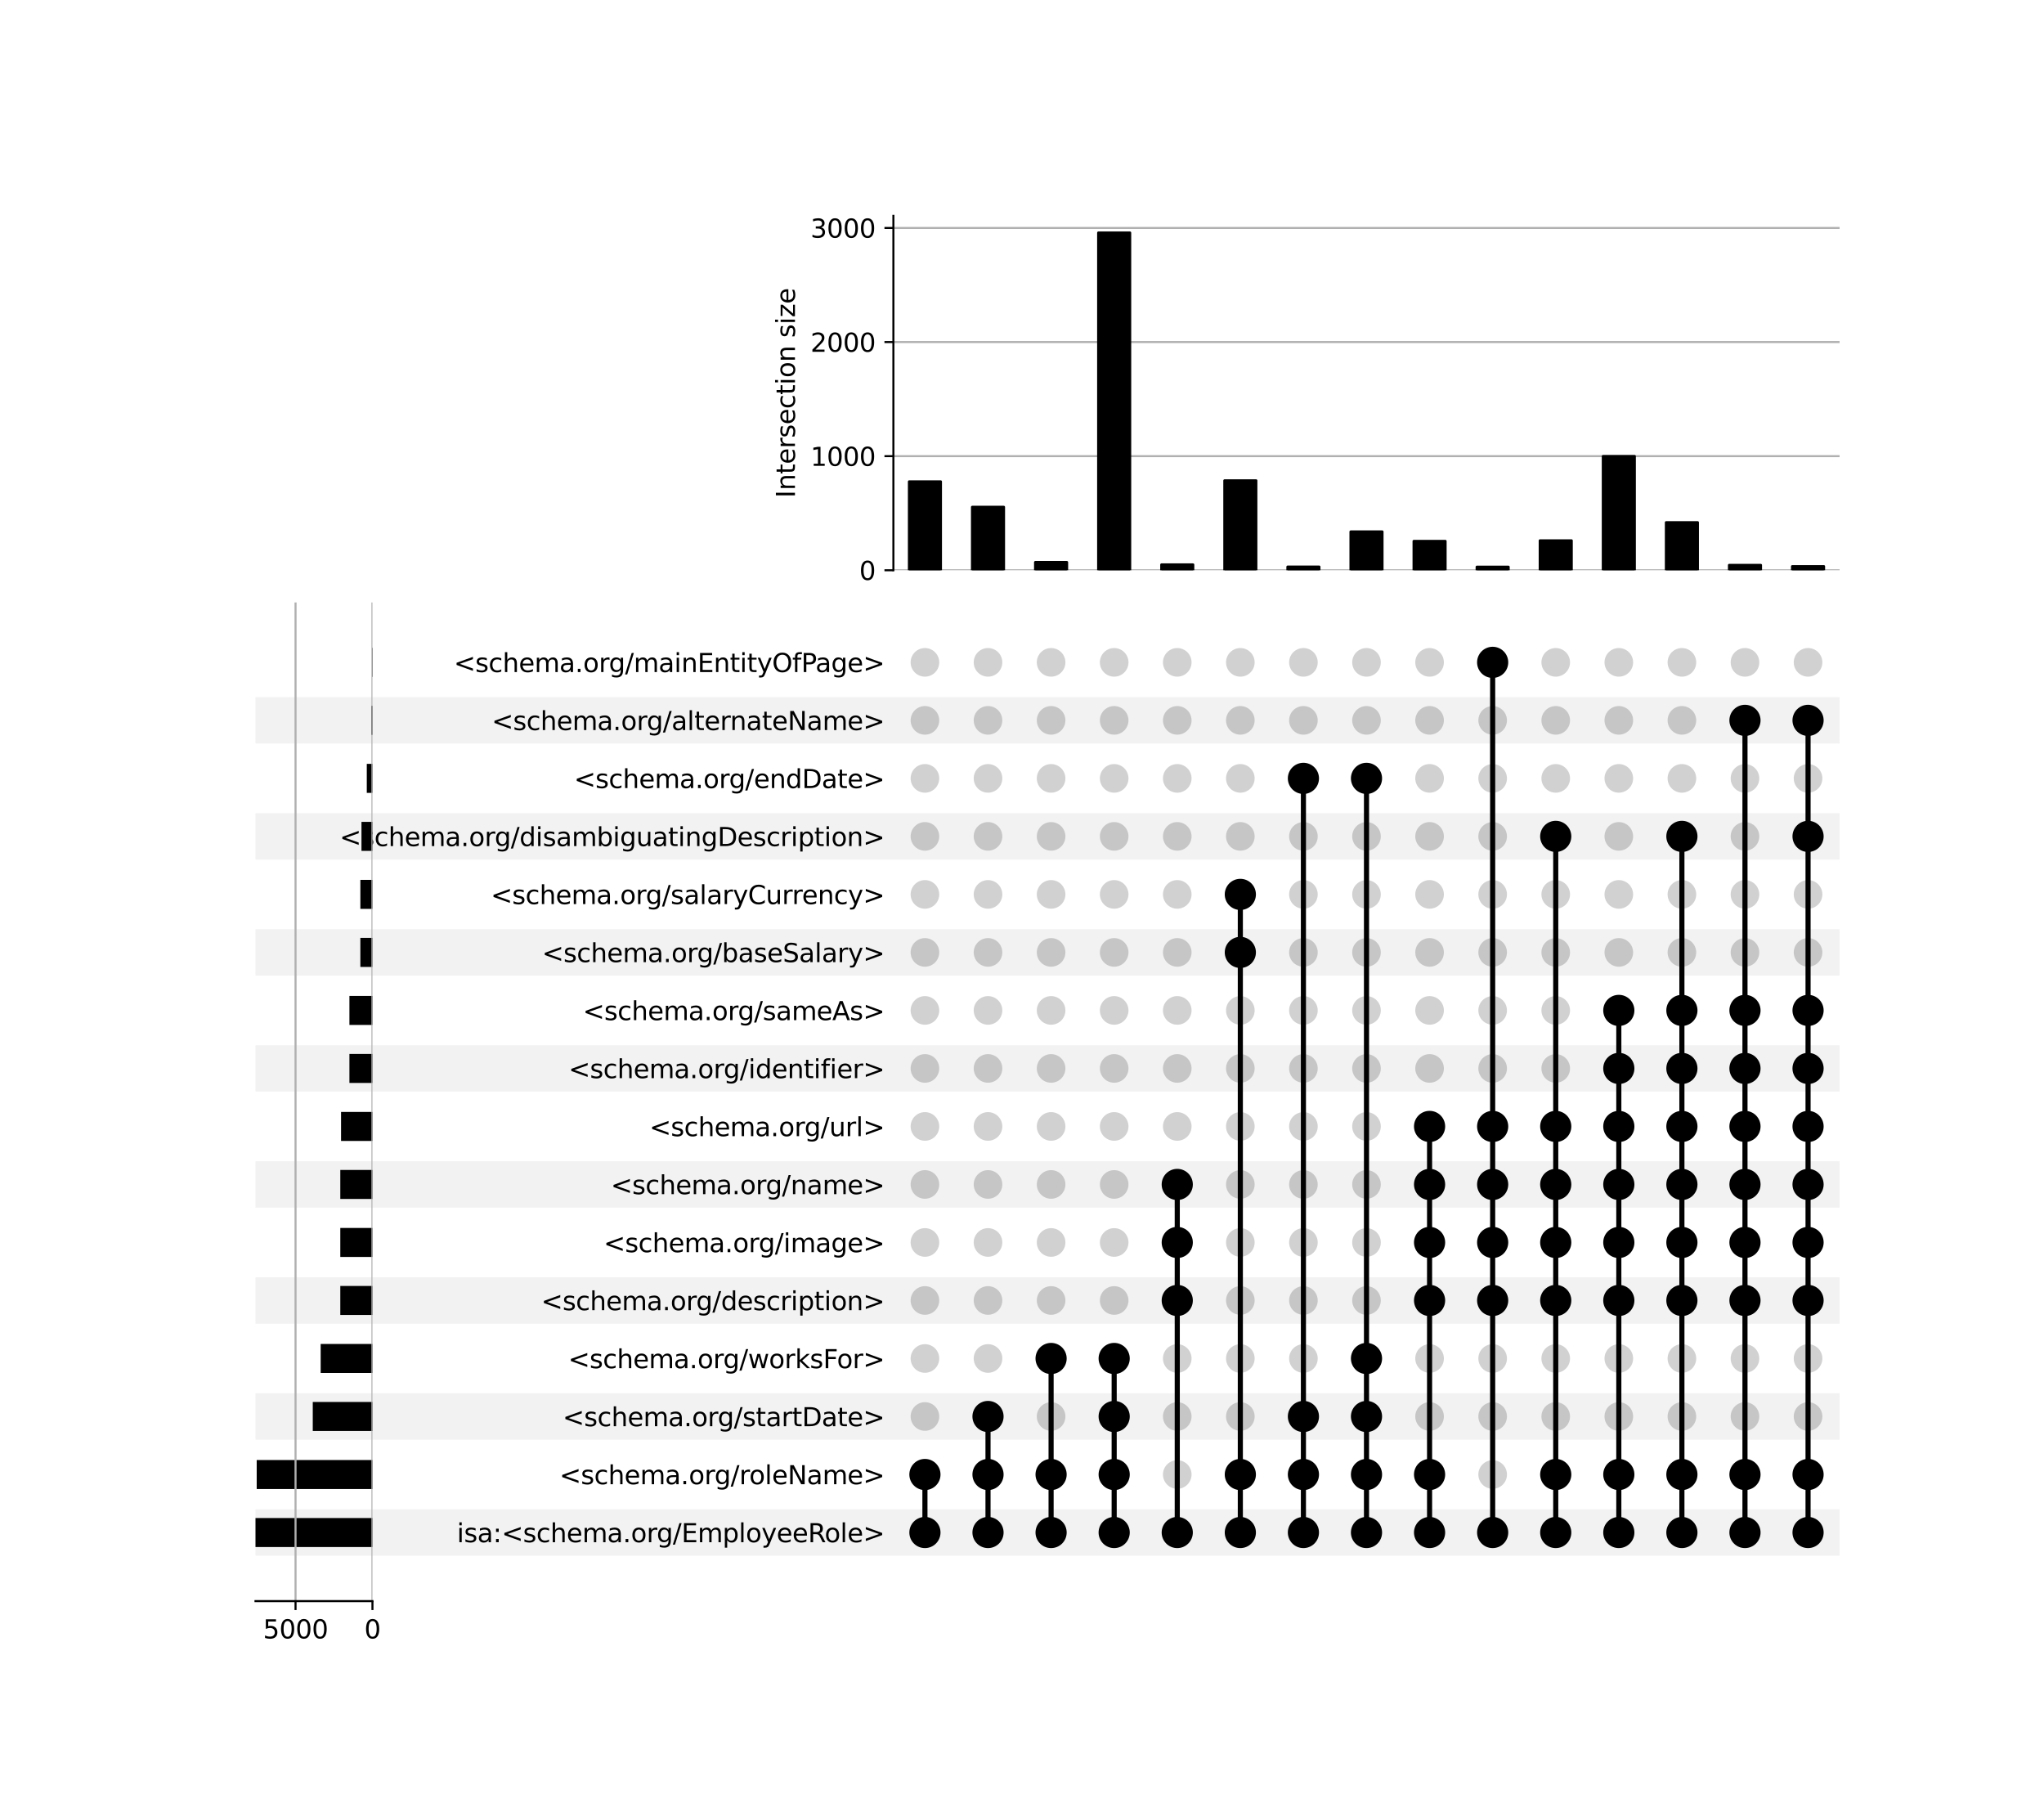 <?xml version="1.0" encoding="utf-8" standalone="no"?>
<!DOCTYPE svg PUBLIC "-//W3C//DTD SVG 1.1//EN"
  "http://www.w3.org/Graphics/SVG/1.1/DTD/svg11.dtd">
<svg xmlns:xlink="http://www.w3.org/1999/xlink" width="800pt" height="704pt" viewBox="0 0 800 704" xmlns="http://www.w3.org/2000/svg" version="1.1">
 <defs>
  <style type="text/css">*{stroke-linejoin: round; stroke-linecap: butt}</style>
 </defs>
 <g id="figure_1">
  <g id="patch_1">
   <path d="M 0 704 
L 800 704 
L 800 0 
L 0 0 
z
" style="fill: #ffffff"/>
  </g>
  <g id="axes_1">
   <g id="patch_2">
    <path d="M 100 608.796 
L 720 608.796 
L 720 590.635 
L 100 590.635 
z
" clip-path="url(#pf5e0c7a7dc)" style="fill-opacity: 0.051"/>
   </g>
   <g id="patch_3">
    <path d="M 100 563.394 
L 720 563.394 
L 720 545.233 
L 100 545.233 
z
" clip-path="url(#pf5e0c7a7dc)" style="fill-opacity: 0.051"/>
   </g>
   <g id="patch_4">
    <path d="M 100 517.991 
L 720 517.991 
L 720 499.83 
L 100 499.83 
z
" clip-path="url(#pf5e0c7a7dc)" style="fill-opacity: 0.051"/>
   </g>
   <g id="patch_5">
    <path d="M 100 472.589 
L 720 472.589 
L 720 454.428 
L 100 454.428 
z
" clip-path="url(#pf5e0c7a7dc)" style="fill-opacity: 0.051"/>
   </g>
   <g id="patch_6">
    <path d="M 100 427.186 
L 720 427.186 
L 720 409.025 
L 100 409.025 
z
" clip-path="url(#pf5e0c7a7dc)" style="fill-opacity: 0.051"/>
   </g>
   <g id="patch_7">
    <path d="M 100 381.784 
L 720 381.784 
L 720 363.623 
L 100 363.623 
z
" clip-path="url(#pf5e0c7a7dc)" style="fill-opacity: 0.051"/>
   </g>
   <g id="patch_8">
    <path d="M 100 336.381 
L 720 336.381 
L 720 318.22 
L 100 318.22 
z
" clip-path="url(#pf5e0c7a7dc)" style="fill-opacity: 0.051"/>
   </g>
   <g id="patch_9">
    <path d="M 100 290.979 
L 720 290.979 
L 720 272.818 
L 100 272.818 
z
" clip-path="url(#pf5e0c7a7dc)" style="fill-opacity: 0.051"/>
   </g>
   <g id="matplotlib.axis_1"/>
   <g id="matplotlib.axis_2">
    <g id="ytick_1"/>
    <g id="ytick_2"/>
    <g id="ytick_3"/>
    <g id="ytick_4"/>
    <g id="ytick_5"/>
    <g id="ytick_6"/>
    <g id="ytick_7"/>
    <g id="ytick_8"/>
    <g id="ytick_9"/>
    <g id="ytick_10"/>
    <g id="ytick_11"/>
    <g id="ytick_12"/>
    <g id="ytick_13"/>
    <g id="ytick_14"/>
    <g id="ytick_15"/>
    <g id="ytick_16"/>
   </g>
  </g>
  <g id="axes_2">
   <g id="matplotlib.axis_3">
    <g id="ytick_17">
     <g id="line2d_1"/>
     <g id="text_1">
      <!-- isa:&lt;schema.org/EmployeeRole&gt; -->
      <g transform="translate(178.825 603.515) scale(0.1 -0.1)">
       <defs>
        <path id="DejaVuSans-69" d="M 603 3500 
L 1178 3500 
L 1178 0 
L 603 0 
L 603 3500 
z
M 603 4863 
L 1178 4863 
L 1178 4134 
L 603 4134 
L 603 4863 
z
" transform="scale(0.016)"/>
        <path id="DejaVuSans-73" d="M 2834 3397 
L 2834 2853 
Q 2591 2978 2328 3040 
Q 2066 3103 1784 3103 
Q 1356 3103 1142 2972 
Q 928 2841 928 2578 
Q 928 2378 1081 2264 
Q 1234 2150 1697 2047 
L 1894 2003 
Q 2506 1872 2764 1633 
Q 3022 1394 3022 966 
Q 3022 478 2636 193 
Q 2250 -91 1575 -91 
Q 1294 -91 989 -36 
Q 684 19 347 128 
L 347 722 
Q 666 556 975 473 
Q 1284 391 1588 391 
Q 1994 391 2212 530 
Q 2431 669 2431 922 
Q 2431 1156 2273 1281 
Q 2116 1406 1581 1522 
L 1381 1569 
Q 847 1681 609 1914 
Q 372 2147 372 2553 
Q 372 3047 722 3315 
Q 1072 3584 1716 3584 
Q 2034 3584 2315 3537 
Q 2597 3491 2834 3397 
z
" transform="scale(0.016)"/>
        <path id="DejaVuSans-61" d="M 2194 1759 
Q 1497 1759 1228 1600 
Q 959 1441 959 1056 
Q 959 750 1161 570 
Q 1363 391 1709 391 
Q 2188 391 2477 730 
Q 2766 1069 2766 1631 
L 2766 1759 
L 2194 1759 
z
M 3341 1997 
L 3341 0 
L 2766 0 
L 2766 531 
Q 2569 213 2275 61 
Q 1981 -91 1556 -91 
Q 1019 -91 701 211 
Q 384 513 384 1019 
Q 384 1609 779 1909 
Q 1175 2209 1959 2209 
L 2766 2209 
L 2766 2266 
Q 2766 2663 2505 2880 
Q 2244 3097 1772 3097 
Q 1472 3097 1187 3025 
Q 903 2953 641 2809 
L 641 3341 
Q 956 3463 1253 3523 
Q 1550 3584 1831 3584 
Q 2591 3584 2966 3190 
Q 3341 2797 3341 1997 
z
" transform="scale(0.016)"/>
        <path id="DejaVuSans-3a" d="M 750 794 
L 1409 794 
L 1409 0 
L 750 0 
L 750 794 
z
M 750 3309 
L 1409 3309 
L 1409 2516 
L 750 2516 
L 750 3309 
z
" transform="scale(0.016)"/>
        <path id="DejaVuSans-3c" d="M 4684 3150 
L 1459 2003 
L 4684 863 
L 4684 294 
L 678 1747 
L 678 2266 
L 4684 3719 
L 4684 3150 
z
" transform="scale(0.016)"/>
        <path id="DejaVuSans-63" d="M 3122 3366 
L 3122 2828 
Q 2878 2963 2633 3030 
Q 2388 3097 2138 3097 
Q 1578 3097 1268 2742 
Q 959 2388 959 1747 
Q 959 1106 1268 751 
Q 1578 397 2138 397 
Q 2388 397 2633 464 
Q 2878 531 3122 666 
L 3122 134 
Q 2881 22 2623 -34 
Q 2366 -91 2075 -91 
Q 1284 -91 818 406 
Q 353 903 353 1747 
Q 353 2603 823 3093 
Q 1294 3584 2113 3584 
Q 2378 3584 2631 3529 
Q 2884 3475 3122 3366 
z
" transform="scale(0.016)"/>
        <path id="DejaVuSans-68" d="M 3513 2113 
L 3513 0 
L 2938 0 
L 2938 2094 
Q 2938 2591 2744 2837 
Q 2550 3084 2163 3084 
Q 1697 3084 1428 2787 
Q 1159 2491 1159 1978 
L 1159 0 
L 581 0 
L 581 4863 
L 1159 4863 
L 1159 2956 
Q 1366 3272 1645 3428 
Q 1925 3584 2291 3584 
Q 2894 3584 3203 3211 
Q 3513 2838 3513 2113 
z
" transform="scale(0.016)"/>
        <path id="DejaVuSans-65" d="M 3597 1894 
L 3597 1613 
L 953 1613 
Q 991 1019 1311 708 
Q 1631 397 2203 397 
Q 2534 397 2845 478 
Q 3156 559 3463 722 
L 3463 178 
Q 3153 47 2828 -22 
Q 2503 -91 2169 -91 
Q 1331 -91 842 396 
Q 353 884 353 1716 
Q 353 2575 817 3079 
Q 1281 3584 2069 3584 
Q 2775 3584 3186 3129 
Q 3597 2675 3597 1894 
z
M 3022 2063 
Q 3016 2534 2758 2815 
Q 2500 3097 2075 3097 
Q 1594 3097 1305 2825 
Q 1016 2553 972 2059 
L 3022 2063 
z
" transform="scale(0.016)"/>
        <path id="DejaVuSans-6d" d="M 3328 2828 
Q 3544 3216 3844 3400 
Q 4144 3584 4550 3584 
Q 5097 3584 5394 3201 
Q 5691 2819 5691 2113 
L 5691 0 
L 5113 0 
L 5113 2094 
Q 5113 2597 4934 2840 
Q 4756 3084 4391 3084 
Q 3944 3084 3684 2787 
Q 3425 2491 3425 1978 
L 3425 0 
L 2847 0 
L 2847 2094 
Q 2847 2600 2669 2842 
Q 2491 3084 2119 3084 
Q 1678 3084 1418 2786 
Q 1159 2488 1159 1978 
L 1159 0 
L 581 0 
L 581 3500 
L 1159 3500 
L 1159 2956 
Q 1356 3278 1631 3431 
Q 1906 3584 2284 3584 
Q 2666 3584 2933 3390 
Q 3200 3197 3328 2828 
z
" transform="scale(0.016)"/>
        <path id="DejaVuSans-2e" d="M 684 794 
L 1344 794 
L 1344 0 
L 684 0 
L 684 794 
z
" transform="scale(0.016)"/>
        <path id="DejaVuSans-6f" d="M 1959 3097 
Q 1497 3097 1228 2736 
Q 959 2375 959 1747 
Q 959 1119 1226 758 
Q 1494 397 1959 397 
Q 2419 397 2687 759 
Q 2956 1122 2956 1747 
Q 2956 2369 2687 2733 
Q 2419 3097 1959 3097 
z
M 1959 3584 
Q 2709 3584 3137 3096 
Q 3566 2609 3566 1747 
Q 3566 888 3137 398 
Q 2709 -91 1959 -91 
Q 1206 -91 779 398 
Q 353 888 353 1747 
Q 353 2609 779 3096 
Q 1206 3584 1959 3584 
z
" transform="scale(0.016)"/>
        <path id="DejaVuSans-72" d="M 2631 2963 
Q 2534 3019 2420 3045 
Q 2306 3072 2169 3072 
Q 1681 3072 1420 2755 
Q 1159 2438 1159 1844 
L 1159 0 
L 581 0 
L 581 3500 
L 1159 3500 
L 1159 2956 
Q 1341 3275 1631 3429 
Q 1922 3584 2338 3584 
Q 2397 3584 2469 3576 
Q 2541 3569 2628 3553 
L 2631 2963 
z
" transform="scale(0.016)"/>
        <path id="DejaVuSans-67" d="M 2906 1791 
Q 2906 2416 2648 2759 
Q 2391 3103 1925 3103 
Q 1463 3103 1205 2759 
Q 947 2416 947 1791 
Q 947 1169 1205 825 
Q 1463 481 1925 481 
Q 2391 481 2648 825 
Q 2906 1169 2906 1791 
z
M 3481 434 
Q 3481 -459 3084 -895 
Q 2688 -1331 1869 -1331 
Q 1566 -1331 1297 -1286 
Q 1028 -1241 775 -1147 
L 775 -588 
Q 1028 -725 1275 -790 
Q 1522 -856 1778 -856 
Q 2344 -856 2625 -561 
Q 2906 -266 2906 331 
L 2906 616 
Q 2728 306 2450 153 
Q 2172 0 1784 0 
Q 1141 0 747 490 
Q 353 981 353 1791 
Q 353 2603 747 3093 
Q 1141 3584 1784 3584 
Q 2172 3584 2450 3431 
Q 2728 3278 2906 2969 
L 2906 3500 
L 3481 3500 
L 3481 434 
z
" transform="scale(0.016)"/>
        <path id="DejaVuSans-2f" d="M 1625 4666 
L 2156 4666 
L 531 -594 
L 0 -594 
L 1625 4666 
z
" transform="scale(0.016)"/>
        <path id="DejaVuSans-45" d="M 628 4666 
L 3578 4666 
L 3578 4134 
L 1259 4134 
L 1259 2753 
L 3481 2753 
L 3481 2222 
L 1259 2222 
L 1259 531 
L 3634 531 
L 3634 0 
L 628 0 
L 628 4666 
z
" transform="scale(0.016)"/>
        <path id="DejaVuSans-70" d="M 1159 525 
L 1159 -1331 
L 581 -1331 
L 581 3500 
L 1159 3500 
L 1159 2969 
Q 1341 3281 1617 3432 
Q 1894 3584 2278 3584 
Q 2916 3584 3314 3078 
Q 3713 2572 3713 1747 
Q 3713 922 3314 415 
Q 2916 -91 2278 -91 
Q 1894 -91 1617 61 
Q 1341 213 1159 525 
z
M 3116 1747 
Q 3116 2381 2855 2742 
Q 2594 3103 2138 3103 
Q 1681 3103 1420 2742 
Q 1159 2381 1159 1747 
Q 1159 1113 1420 752 
Q 1681 391 2138 391 
Q 2594 391 2855 752 
Q 3116 1113 3116 1747 
z
" transform="scale(0.016)"/>
        <path id="DejaVuSans-6c" d="M 603 4863 
L 1178 4863 
L 1178 0 
L 603 0 
L 603 4863 
z
" transform="scale(0.016)"/>
        <path id="DejaVuSans-79" d="M 2059 -325 
Q 1816 -950 1584 -1140 
Q 1353 -1331 966 -1331 
L 506 -1331 
L 506 -850 
L 844 -850 
Q 1081 -850 1212 -737 
Q 1344 -625 1503 -206 
L 1606 56 
L 191 3500 
L 800 3500 
L 1894 763 
L 2988 3500 
L 3597 3500 
L 2059 -325 
z
" transform="scale(0.016)"/>
        <path id="DejaVuSans-52" d="M 2841 2188 
Q 3044 2119 3236 1894 
Q 3428 1669 3622 1275 
L 4263 0 
L 3584 0 
L 2988 1197 
Q 2756 1666 2539 1819 
Q 2322 1972 1947 1972 
L 1259 1972 
L 1259 0 
L 628 0 
L 628 4666 
L 2053 4666 
Q 2853 4666 3247 4331 
Q 3641 3997 3641 3322 
Q 3641 2881 3436 2590 
Q 3231 2300 2841 2188 
z
M 1259 4147 
L 1259 2491 
L 2053 2491 
Q 2509 2491 2742 2702 
Q 2975 2913 2975 3322 
Q 2975 3731 2742 3939 
Q 2509 4147 2053 4147 
L 1259 4147 
z
" transform="scale(0.016)"/>
        <path id="DejaVuSans-3e" d="M 678 3150 
L 678 3719 
L 4684 2266 
L 4684 1747 
L 678 294 
L 678 863 
L 3897 2003 
L 678 3150 
z
" transform="scale(0.016)"/>
       </defs>
       <use xlink:href="#DejaVuSans-69"/>
       <use xlink:href="#DejaVuSans-73" x="27.783"/>
       <use xlink:href="#DejaVuSans-61" x="79.883"/>
       <use xlink:href="#DejaVuSans-3a" x="141.162"/>
       <use xlink:href="#DejaVuSans-3c" x="174.854"/>
       <use xlink:href="#DejaVuSans-73" x="258.643"/>
       <use xlink:href="#DejaVuSans-63" x="310.742"/>
       <use xlink:href="#DejaVuSans-68" x="365.723"/>
       <use xlink:href="#DejaVuSans-65" x="429.102"/>
       <use xlink:href="#DejaVuSans-6d" x="490.625"/>
       <use xlink:href="#DejaVuSans-61" x="588.037"/>
       <use xlink:href="#DejaVuSans-2e" x="649.316"/>
       <use xlink:href="#DejaVuSans-6f" x="681.104"/>
       <use xlink:href="#DejaVuSans-72" x="742.285"/>
       <use xlink:href="#DejaVuSans-67" x="781.648"/>
       <use xlink:href="#DejaVuSans-2f" x="845.125"/>
       <use xlink:href="#DejaVuSans-45" x="878.816"/>
       <use xlink:href="#DejaVuSans-6d" x="942"/>
       <use xlink:href="#DejaVuSans-70" x="1039.412"/>
       <use xlink:href="#DejaVuSans-6c" x="1102.889"/>
       <use xlink:href="#DejaVuSans-6f" x="1130.672"/>
       <use xlink:href="#DejaVuSans-79" x="1191.854"/>
       <use xlink:href="#DejaVuSans-65" x="1251.033"/>
       <use xlink:href="#DejaVuSans-65" x="1312.557"/>
       <use xlink:href="#DejaVuSans-52" x="1374.08"/>
       <use xlink:href="#DejaVuSans-6f" x="1439.062"/>
       <use xlink:href="#DejaVuSans-6c" x="1500.244"/>
       <use xlink:href="#DejaVuSans-65" x="1528.027"/>
       <use xlink:href="#DejaVuSans-3e" x="1589.551"/>
      </g>
     </g>
    </g>
    <g id="ytick_18">
     <g id="line2d_2"/>
     <g id="text_2">
      <!-- &lt;schema.org/roleName&gt; -->
      <g transform="translate(218.949 580.814) scale(0.1 -0.1)">
       <defs>
        <path id="DejaVuSans-4e" d="M 628 4666 
L 1478 4666 
L 3547 763 
L 3547 4666 
L 4159 4666 
L 4159 0 
L 3309 0 
L 1241 3903 
L 1241 0 
L 628 0 
L 628 4666 
z
" transform="scale(0.016)"/>
       </defs>
       <use xlink:href="#DejaVuSans-3c"/>
       <use xlink:href="#DejaVuSans-73" x="83.789"/>
       <use xlink:href="#DejaVuSans-63" x="135.889"/>
       <use xlink:href="#DejaVuSans-68" x="190.869"/>
       <use xlink:href="#DejaVuSans-65" x="254.248"/>
       <use xlink:href="#DejaVuSans-6d" x="315.771"/>
       <use xlink:href="#DejaVuSans-61" x="413.184"/>
       <use xlink:href="#DejaVuSans-2e" x="474.463"/>
       <use xlink:href="#DejaVuSans-6f" x="506.25"/>
       <use xlink:href="#DejaVuSans-72" x="567.432"/>
       <use xlink:href="#DejaVuSans-67" x="606.795"/>
       <use xlink:href="#DejaVuSans-2f" x="670.271"/>
       <use xlink:href="#DejaVuSans-72" x="703.963"/>
       <use xlink:href="#DejaVuSans-6f" x="742.826"/>
       <use xlink:href="#DejaVuSans-6c" x="804.008"/>
       <use xlink:href="#DejaVuSans-65" x="831.791"/>
       <use xlink:href="#DejaVuSans-4e" x="893.314"/>
       <use xlink:href="#DejaVuSans-61" x="968.119"/>
       <use xlink:href="#DejaVuSans-6d" x="1029.398"/>
       <use xlink:href="#DejaVuSans-65" x="1126.811"/>
       <use xlink:href="#DejaVuSans-3e" x="1188.334"/>
      </g>
     </g>
    </g>
    <g id="ytick_19">
     <g id="line2d_3"/>
     <g id="text_3">
      <!-- &lt;schema.org/startDate&gt; -->
      <g transform="translate(220.197 558.113) scale(0.1 -0.1)">
       <defs>
        <path id="DejaVuSans-74" d="M 1172 4494 
L 1172 3500 
L 2356 3500 
L 2356 3053 
L 1172 3053 
L 1172 1153 
Q 1172 725 1289 603 
Q 1406 481 1766 481 
L 2356 481 
L 2356 0 
L 1766 0 
Q 1100 0 847 248 
Q 594 497 594 1153 
L 594 3053 
L 172 3053 
L 172 3500 
L 594 3500 
L 594 4494 
L 1172 4494 
z
" transform="scale(0.016)"/>
        <path id="DejaVuSans-44" d="M 1259 4147 
L 1259 519 
L 2022 519 
Q 2988 519 3436 956 
Q 3884 1394 3884 2338 
Q 3884 3275 3436 3711 
Q 2988 4147 2022 4147 
L 1259 4147 
z
M 628 4666 
L 1925 4666 
Q 3281 4666 3915 4102 
Q 4550 3538 4550 2338 
Q 4550 1131 3912 565 
Q 3275 0 1925 0 
L 628 0 
L 628 4666 
z
" transform="scale(0.016)"/>
       </defs>
       <use xlink:href="#DejaVuSans-3c"/>
       <use xlink:href="#DejaVuSans-73" x="83.789"/>
       <use xlink:href="#DejaVuSans-63" x="135.889"/>
       <use xlink:href="#DejaVuSans-68" x="190.869"/>
       <use xlink:href="#DejaVuSans-65" x="254.248"/>
       <use xlink:href="#DejaVuSans-6d" x="315.771"/>
       <use xlink:href="#DejaVuSans-61" x="413.184"/>
       <use xlink:href="#DejaVuSans-2e" x="474.463"/>
       <use xlink:href="#DejaVuSans-6f" x="506.25"/>
       <use xlink:href="#DejaVuSans-72" x="567.432"/>
       <use xlink:href="#DejaVuSans-67" x="606.795"/>
       <use xlink:href="#DejaVuSans-2f" x="670.271"/>
       <use xlink:href="#DejaVuSans-73" x="703.963"/>
       <use xlink:href="#DejaVuSans-74" x="756.062"/>
       <use xlink:href="#DejaVuSans-61" x="795.271"/>
       <use xlink:href="#DejaVuSans-72" x="856.551"/>
       <use xlink:href="#DejaVuSans-74" x="897.664"/>
       <use xlink:href="#DejaVuSans-44" x="936.873"/>
       <use xlink:href="#DejaVuSans-61" x="1013.875"/>
       <use xlink:href="#DejaVuSans-74" x="1075.154"/>
       <use xlink:href="#DejaVuSans-65" x="1114.363"/>
       <use xlink:href="#DejaVuSans-3e" x="1175.887"/>
      </g>
     </g>
    </g>
    <g id="ytick_20">
     <g id="line2d_4"/>
     <g id="text_4">
      <!-- &lt;schema.org/worksFor&gt; -->
      <g transform="translate(222.361 535.411) scale(0.1 -0.1)">
       <defs>
        <path id="DejaVuSans-77" d="M 269 3500 
L 844 3500 
L 1563 769 
L 2278 3500 
L 2956 3500 
L 3675 769 
L 4391 3500 
L 4966 3500 
L 4050 0 
L 3372 0 
L 2619 2869 
L 1863 0 
L 1184 0 
L 269 3500 
z
" transform="scale(0.016)"/>
        <path id="DejaVuSans-6b" d="M 581 4863 
L 1159 4863 
L 1159 1991 
L 2875 3500 
L 3609 3500 
L 1753 1863 
L 3688 0 
L 2938 0 
L 1159 1709 
L 1159 0 
L 581 0 
L 581 4863 
z
" transform="scale(0.016)"/>
        <path id="DejaVuSans-46" d="M 628 4666 
L 3309 4666 
L 3309 4134 
L 1259 4134 
L 1259 2759 
L 3109 2759 
L 3109 2228 
L 1259 2228 
L 1259 0 
L 628 0 
L 628 4666 
z
" transform="scale(0.016)"/>
       </defs>
       <use xlink:href="#DejaVuSans-3c"/>
       <use xlink:href="#DejaVuSans-73" x="83.789"/>
       <use xlink:href="#DejaVuSans-63" x="135.889"/>
       <use xlink:href="#DejaVuSans-68" x="190.869"/>
       <use xlink:href="#DejaVuSans-65" x="254.248"/>
       <use xlink:href="#DejaVuSans-6d" x="315.771"/>
       <use xlink:href="#DejaVuSans-61" x="413.184"/>
       <use xlink:href="#DejaVuSans-2e" x="474.463"/>
       <use xlink:href="#DejaVuSans-6f" x="506.25"/>
       <use xlink:href="#DejaVuSans-72" x="567.432"/>
       <use xlink:href="#DejaVuSans-67" x="606.795"/>
       <use xlink:href="#DejaVuSans-2f" x="670.271"/>
       <use xlink:href="#DejaVuSans-77" x="703.963"/>
       <use xlink:href="#DejaVuSans-6f" x="785.75"/>
       <use xlink:href="#DejaVuSans-72" x="846.932"/>
       <use xlink:href="#DejaVuSans-6b" x="888.045"/>
       <use xlink:href="#DejaVuSans-73" x="945.955"/>
       <use xlink:href="#DejaVuSans-46" x="998.055"/>
       <use xlink:href="#DejaVuSans-6f" x="1051.949"/>
       <use xlink:href="#DejaVuSans-72" x="1113.131"/>
       <use xlink:href="#DejaVuSans-3e" x="1154.244"/>
      </g>
     </g>
    </g>
    <g id="ytick_21">
     <g id="line2d_5"/>
     <g id="text_5">
      <!-- &lt;schema.org/description&gt; -->
      <g transform="translate(211.786 512.71) scale(0.1 -0.1)">
       <defs>
        <path id="DejaVuSans-64" d="M 2906 2969 
L 2906 4863 
L 3481 4863 
L 3481 0 
L 2906 0 
L 2906 525 
Q 2725 213 2448 61 
Q 2172 -91 1784 -91 
Q 1150 -91 751 415 
Q 353 922 353 1747 
Q 353 2572 751 3078 
Q 1150 3584 1784 3584 
Q 2172 3584 2448 3432 
Q 2725 3281 2906 2969 
z
M 947 1747 
Q 947 1113 1208 752 
Q 1469 391 1925 391 
Q 2381 391 2643 752 
Q 2906 1113 2906 1747 
Q 2906 2381 2643 2742 
Q 2381 3103 1925 3103 
Q 1469 3103 1208 2742 
Q 947 2381 947 1747 
z
" transform="scale(0.016)"/>
        <path id="DejaVuSans-6e" d="M 3513 2113 
L 3513 0 
L 2938 0 
L 2938 2094 
Q 2938 2591 2744 2837 
Q 2550 3084 2163 3084 
Q 1697 3084 1428 2787 
Q 1159 2491 1159 1978 
L 1159 0 
L 581 0 
L 581 3500 
L 1159 3500 
L 1159 2956 
Q 1366 3272 1645 3428 
Q 1925 3584 2291 3584 
Q 2894 3584 3203 3211 
Q 3513 2838 3513 2113 
z
" transform="scale(0.016)"/>
       </defs>
       <use xlink:href="#DejaVuSans-3c"/>
       <use xlink:href="#DejaVuSans-73" x="83.789"/>
       <use xlink:href="#DejaVuSans-63" x="135.889"/>
       <use xlink:href="#DejaVuSans-68" x="190.869"/>
       <use xlink:href="#DejaVuSans-65" x="254.248"/>
       <use xlink:href="#DejaVuSans-6d" x="315.771"/>
       <use xlink:href="#DejaVuSans-61" x="413.184"/>
       <use xlink:href="#DejaVuSans-2e" x="474.463"/>
       <use xlink:href="#DejaVuSans-6f" x="506.25"/>
       <use xlink:href="#DejaVuSans-72" x="567.432"/>
       <use xlink:href="#DejaVuSans-67" x="606.795"/>
       <use xlink:href="#DejaVuSans-2f" x="670.271"/>
       <use xlink:href="#DejaVuSans-64" x="703.963"/>
       <use xlink:href="#DejaVuSans-65" x="767.439"/>
       <use xlink:href="#DejaVuSans-73" x="828.963"/>
       <use xlink:href="#DejaVuSans-63" x="881.062"/>
       <use xlink:href="#DejaVuSans-72" x="936.043"/>
       <use xlink:href="#DejaVuSans-69" x="977.156"/>
       <use xlink:href="#DejaVuSans-70" x="1004.939"/>
       <use xlink:href="#DejaVuSans-74" x="1068.416"/>
       <use xlink:href="#DejaVuSans-69" x="1107.625"/>
       <use xlink:href="#DejaVuSans-6f" x="1135.408"/>
       <use xlink:href="#DejaVuSans-6e" x="1196.59"/>
       <use xlink:href="#DejaVuSans-3e" x="1259.969"/>
      </g>
     </g>
    </g>
    <g id="ytick_22">
     <g id="line2d_6"/>
     <g id="text_6">
      <!-- &lt;schema.org/image&gt; -->
      <g transform="translate(236.239 490.009) scale(0.1 -0.1)">
       <use xlink:href="#DejaVuSans-3c"/>
       <use xlink:href="#DejaVuSans-73" x="83.789"/>
       <use xlink:href="#DejaVuSans-63" x="135.889"/>
       <use xlink:href="#DejaVuSans-68" x="190.869"/>
       <use xlink:href="#DejaVuSans-65" x="254.248"/>
       <use xlink:href="#DejaVuSans-6d" x="315.771"/>
       <use xlink:href="#DejaVuSans-61" x="413.184"/>
       <use xlink:href="#DejaVuSans-2e" x="474.463"/>
       <use xlink:href="#DejaVuSans-6f" x="506.25"/>
       <use xlink:href="#DejaVuSans-72" x="567.432"/>
       <use xlink:href="#DejaVuSans-67" x="606.795"/>
       <use xlink:href="#DejaVuSans-2f" x="670.271"/>
       <use xlink:href="#DejaVuSans-69" x="703.963"/>
       <use xlink:href="#DejaVuSans-6d" x="731.746"/>
       <use xlink:href="#DejaVuSans-61" x="829.158"/>
       <use xlink:href="#DejaVuSans-67" x="890.438"/>
       <use xlink:href="#DejaVuSans-65" x="953.914"/>
       <use xlink:href="#DejaVuSans-3e" x="1015.438"/>
      </g>
     </g>
    </g>
    <g id="ytick_23">
     <g id="line2d_7"/>
     <g id="text_7">
      <!-- &lt;schema.org/name&gt; -->
      <g transform="translate(239.028 467.308) scale(0.1 -0.1)">
       <use xlink:href="#DejaVuSans-3c"/>
       <use xlink:href="#DejaVuSans-73" x="83.789"/>
       <use xlink:href="#DejaVuSans-63" x="135.889"/>
       <use xlink:href="#DejaVuSans-68" x="190.869"/>
       <use xlink:href="#DejaVuSans-65" x="254.248"/>
       <use xlink:href="#DejaVuSans-6d" x="315.771"/>
       <use xlink:href="#DejaVuSans-61" x="413.184"/>
       <use xlink:href="#DejaVuSans-2e" x="474.463"/>
       <use xlink:href="#DejaVuSans-6f" x="506.25"/>
       <use xlink:href="#DejaVuSans-72" x="567.432"/>
       <use xlink:href="#DejaVuSans-67" x="606.795"/>
       <use xlink:href="#DejaVuSans-2f" x="670.271"/>
       <use xlink:href="#DejaVuSans-6e" x="703.963"/>
       <use xlink:href="#DejaVuSans-61" x="767.342"/>
       <use xlink:href="#DejaVuSans-6d" x="828.621"/>
       <use xlink:href="#DejaVuSans-65" x="926.033"/>
       <use xlink:href="#DejaVuSans-3e" x="987.557"/>
      </g>
     </g>
    </g>
    <g id="ytick_24">
     <g id="line2d_8"/>
     <g id="text_8">
      <!-- &lt;schema.org/url&gt; -->
      <g transform="translate(254.161 444.606) scale(0.1 -0.1)">
       <defs>
        <path id="DejaVuSans-75" d="M 544 1381 
L 544 3500 
L 1119 3500 
L 1119 1403 
Q 1119 906 1312 657 
Q 1506 409 1894 409 
Q 2359 409 2629 706 
Q 2900 1003 2900 1516 
L 2900 3500 
L 3475 3500 
L 3475 0 
L 2900 0 
L 2900 538 
Q 2691 219 2414 64 
Q 2138 -91 1772 -91 
Q 1169 -91 856 284 
Q 544 659 544 1381 
z
M 1991 3584 
L 1991 3584 
z
" transform="scale(0.016)"/>
       </defs>
       <use xlink:href="#DejaVuSans-3c"/>
       <use xlink:href="#DejaVuSans-73" x="83.789"/>
       <use xlink:href="#DejaVuSans-63" x="135.889"/>
       <use xlink:href="#DejaVuSans-68" x="190.869"/>
       <use xlink:href="#DejaVuSans-65" x="254.248"/>
       <use xlink:href="#DejaVuSans-6d" x="315.771"/>
       <use xlink:href="#DejaVuSans-61" x="413.184"/>
       <use xlink:href="#DejaVuSans-2e" x="474.463"/>
       <use xlink:href="#DejaVuSans-6f" x="506.25"/>
       <use xlink:href="#DejaVuSans-72" x="567.432"/>
       <use xlink:href="#DejaVuSans-67" x="606.795"/>
       <use xlink:href="#DejaVuSans-2f" x="670.271"/>
       <use xlink:href="#DejaVuSans-75" x="703.963"/>
       <use xlink:href="#DejaVuSans-72" x="767.342"/>
       <use xlink:href="#DejaVuSans-6c" x="808.455"/>
       <use xlink:href="#DejaVuSans-3e" x="836.238"/>
      </g>
     </g>
    </g>
    <g id="ytick_25">
     <g id="line2d_9"/>
     <g id="text_9">
      <!-- &lt;schema.org/identifier&gt; -->
      <g transform="translate(222.51 421.905) scale(0.1 -0.1)">
       <defs>
        <path id="DejaVuSans-66" d="M 2375 4863 
L 2375 4384 
L 1825 4384 
Q 1516 4384 1395 4259 
Q 1275 4134 1275 3809 
L 1275 3500 
L 2222 3500 
L 2222 3053 
L 1275 3053 
L 1275 0 
L 697 0 
L 697 3053 
L 147 3053 
L 147 3500 
L 697 3500 
L 697 3744 
Q 697 4328 969 4595 
Q 1241 4863 1831 4863 
L 2375 4863 
z
" transform="scale(0.016)"/>
       </defs>
       <use xlink:href="#DejaVuSans-3c"/>
       <use xlink:href="#DejaVuSans-73" x="83.789"/>
       <use xlink:href="#DejaVuSans-63" x="135.889"/>
       <use xlink:href="#DejaVuSans-68" x="190.869"/>
       <use xlink:href="#DejaVuSans-65" x="254.248"/>
       <use xlink:href="#DejaVuSans-6d" x="315.771"/>
       <use xlink:href="#DejaVuSans-61" x="413.184"/>
       <use xlink:href="#DejaVuSans-2e" x="474.463"/>
       <use xlink:href="#DejaVuSans-6f" x="506.25"/>
       <use xlink:href="#DejaVuSans-72" x="567.432"/>
       <use xlink:href="#DejaVuSans-67" x="606.795"/>
       <use xlink:href="#DejaVuSans-2f" x="670.271"/>
       <use xlink:href="#DejaVuSans-69" x="703.963"/>
       <use xlink:href="#DejaVuSans-64" x="731.746"/>
       <use xlink:href="#DejaVuSans-65" x="795.223"/>
       <use xlink:href="#DejaVuSans-6e" x="856.746"/>
       <use xlink:href="#DejaVuSans-74" x="920.125"/>
       <use xlink:href="#DejaVuSans-69" x="959.334"/>
       <use xlink:href="#DejaVuSans-66" x="987.117"/>
       <use xlink:href="#DejaVuSans-69" x="1022.322"/>
       <use xlink:href="#DejaVuSans-65" x="1050.105"/>
       <use xlink:href="#DejaVuSans-72" x="1111.629"/>
       <use xlink:href="#DejaVuSans-3e" x="1152.742"/>
      </g>
     </g>
    </g>
    <g id="ytick_26">
     <g id="line2d_10"/>
     <g id="text_10">
      <!-- &lt;schema.org/sameAs&gt; -->
      <g transform="translate(228.107 399.204) scale(0.1 -0.1)">
       <defs>
        <path id="DejaVuSans-41" d="M 2188 4044 
L 1331 1722 
L 3047 1722 
L 2188 4044 
z
M 1831 4666 
L 2547 4666 
L 4325 0 
L 3669 0 
L 3244 1197 
L 1141 1197 
L 716 0 
L 50 0 
L 1831 4666 
z
" transform="scale(0.016)"/>
       </defs>
       <use xlink:href="#DejaVuSans-3c"/>
       <use xlink:href="#DejaVuSans-73" x="83.789"/>
       <use xlink:href="#DejaVuSans-63" x="135.889"/>
       <use xlink:href="#DejaVuSans-68" x="190.869"/>
       <use xlink:href="#DejaVuSans-65" x="254.248"/>
       <use xlink:href="#DejaVuSans-6d" x="315.771"/>
       <use xlink:href="#DejaVuSans-61" x="413.184"/>
       <use xlink:href="#DejaVuSans-2e" x="474.463"/>
       <use xlink:href="#DejaVuSans-6f" x="506.25"/>
       <use xlink:href="#DejaVuSans-72" x="567.432"/>
       <use xlink:href="#DejaVuSans-67" x="606.795"/>
       <use xlink:href="#DejaVuSans-2f" x="670.271"/>
       <use xlink:href="#DejaVuSans-73" x="703.963"/>
       <use xlink:href="#DejaVuSans-61" x="756.062"/>
       <use xlink:href="#DejaVuSans-6d" x="817.342"/>
       <use xlink:href="#DejaVuSans-65" x="914.754"/>
       <use xlink:href="#DejaVuSans-41" x="976.277"/>
       <use xlink:href="#DejaVuSans-73" x="1044.686"/>
       <use xlink:href="#DejaVuSans-3e" x="1096.785"/>
      </g>
     </g>
    </g>
    <g id="ytick_27">
     <g id="line2d_11"/>
     <g id="text_11">
      <!-- &lt;schema.org/baseSalary&gt; -->
      <g transform="translate(212.136 376.503) scale(0.1 -0.1)">
       <defs>
        <path id="DejaVuSans-62" d="M 3116 1747 
Q 3116 2381 2855 2742 
Q 2594 3103 2138 3103 
Q 1681 3103 1420 2742 
Q 1159 2381 1159 1747 
Q 1159 1113 1420 752 
Q 1681 391 2138 391 
Q 2594 391 2855 752 
Q 3116 1113 3116 1747 
z
M 1159 2969 
Q 1341 3281 1617 3432 
Q 1894 3584 2278 3584 
Q 2916 3584 3314 3078 
Q 3713 2572 3713 1747 
Q 3713 922 3314 415 
Q 2916 -91 2278 -91 
Q 1894 -91 1617 61 
Q 1341 213 1159 525 
L 1159 0 
L 581 0 
L 581 4863 
L 1159 4863 
L 1159 2969 
z
" transform="scale(0.016)"/>
        <path id="DejaVuSans-53" d="M 3425 4513 
L 3425 3897 
Q 3066 4069 2747 4153 
Q 2428 4238 2131 4238 
Q 1616 4238 1336 4038 
Q 1056 3838 1056 3469 
Q 1056 3159 1242 3001 
Q 1428 2844 1947 2747 
L 2328 2669 
Q 3034 2534 3370 2195 
Q 3706 1856 3706 1288 
Q 3706 609 3251 259 
Q 2797 -91 1919 -91 
Q 1588 -91 1214 -16 
Q 841 59 441 206 
L 441 856 
Q 825 641 1194 531 
Q 1563 422 1919 422 
Q 2459 422 2753 634 
Q 3047 847 3047 1241 
Q 3047 1584 2836 1778 
Q 2625 1972 2144 2069 
L 1759 2144 
Q 1053 2284 737 2584 
Q 422 2884 422 3419 
Q 422 4038 858 4394 
Q 1294 4750 2059 4750 
Q 2388 4750 2728 4690 
Q 3069 4631 3425 4513 
z
" transform="scale(0.016)"/>
       </defs>
       <use xlink:href="#DejaVuSans-3c"/>
       <use xlink:href="#DejaVuSans-73" x="83.789"/>
       <use xlink:href="#DejaVuSans-63" x="135.889"/>
       <use xlink:href="#DejaVuSans-68" x="190.869"/>
       <use xlink:href="#DejaVuSans-65" x="254.248"/>
       <use xlink:href="#DejaVuSans-6d" x="315.771"/>
       <use xlink:href="#DejaVuSans-61" x="413.184"/>
       <use xlink:href="#DejaVuSans-2e" x="474.463"/>
       <use xlink:href="#DejaVuSans-6f" x="506.25"/>
       <use xlink:href="#DejaVuSans-72" x="567.432"/>
       <use xlink:href="#DejaVuSans-67" x="606.795"/>
       <use xlink:href="#DejaVuSans-2f" x="670.271"/>
       <use xlink:href="#DejaVuSans-62" x="703.963"/>
       <use xlink:href="#DejaVuSans-61" x="767.439"/>
       <use xlink:href="#DejaVuSans-73" x="828.719"/>
       <use xlink:href="#DejaVuSans-65" x="880.818"/>
       <use xlink:href="#DejaVuSans-53" x="942.342"/>
       <use xlink:href="#DejaVuSans-61" x="1005.818"/>
       <use xlink:href="#DejaVuSans-6c" x="1067.098"/>
       <use xlink:href="#DejaVuSans-61" x="1094.881"/>
       <use xlink:href="#DejaVuSans-72" x="1156.16"/>
       <use xlink:href="#DejaVuSans-79" x="1197.273"/>
       <use xlink:href="#DejaVuSans-3e" x="1256.453"/>
      </g>
     </g>
    </g>
    <g id="ytick_28">
     <g id="line2d_12"/>
     <g id="text_12">
      <!-- &lt;schema.org/salaryCurrency&gt; -->
      <g transform="translate(192.064 353.801) scale(0.1 -0.1)">
       <defs>
        <path id="DejaVuSans-43" d="M 4122 4306 
L 4122 3641 
Q 3803 3938 3442 4084 
Q 3081 4231 2675 4231 
Q 1875 4231 1450 3742 
Q 1025 3253 1025 2328 
Q 1025 1406 1450 917 
Q 1875 428 2675 428 
Q 3081 428 3442 575 
Q 3803 722 4122 1019 
L 4122 359 
Q 3791 134 3420 21 
Q 3050 -91 2638 -91 
Q 1578 -91 968 557 
Q 359 1206 359 2328 
Q 359 3453 968 4101 
Q 1578 4750 2638 4750 
Q 3056 4750 3426 4639 
Q 3797 4528 4122 4306 
z
" transform="scale(0.016)"/>
       </defs>
       <use xlink:href="#DejaVuSans-3c"/>
       <use xlink:href="#DejaVuSans-73" x="83.789"/>
       <use xlink:href="#DejaVuSans-63" x="135.889"/>
       <use xlink:href="#DejaVuSans-68" x="190.869"/>
       <use xlink:href="#DejaVuSans-65" x="254.248"/>
       <use xlink:href="#DejaVuSans-6d" x="315.771"/>
       <use xlink:href="#DejaVuSans-61" x="413.184"/>
       <use xlink:href="#DejaVuSans-2e" x="474.463"/>
       <use xlink:href="#DejaVuSans-6f" x="506.25"/>
       <use xlink:href="#DejaVuSans-72" x="567.432"/>
       <use xlink:href="#DejaVuSans-67" x="606.795"/>
       <use xlink:href="#DejaVuSans-2f" x="670.271"/>
       <use xlink:href="#DejaVuSans-73" x="703.963"/>
       <use xlink:href="#DejaVuSans-61" x="756.062"/>
       <use xlink:href="#DejaVuSans-6c" x="817.342"/>
       <use xlink:href="#DejaVuSans-61" x="845.125"/>
       <use xlink:href="#DejaVuSans-72" x="906.404"/>
       <use xlink:href="#DejaVuSans-79" x="947.518"/>
       <use xlink:href="#DejaVuSans-43" x="1006.697"/>
       <use xlink:href="#DejaVuSans-75" x="1076.521"/>
       <use xlink:href="#DejaVuSans-72" x="1139.9"/>
       <use xlink:href="#DejaVuSans-72" x="1179.264"/>
       <use xlink:href="#DejaVuSans-65" x="1218.127"/>
       <use xlink:href="#DejaVuSans-6e" x="1279.65"/>
       <use xlink:href="#DejaVuSans-63" x="1343.029"/>
       <use xlink:href="#DejaVuSans-79" x="1398.01"/>
       <use xlink:href="#DejaVuSans-3e" x="1457.189"/>
      </g>
     </g>
    </g>
    <g id="ytick_29">
     <g id="line2d_13"/>
     <g id="text_13">
      <!-- &lt;schema.org/disambiguatingDescription&gt; -->
      <g transform="translate(132.905 331.1) scale(0.1 -0.1)">
       <use xlink:href="#DejaVuSans-3c"/>
       <use xlink:href="#DejaVuSans-73" x="83.789"/>
       <use xlink:href="#DejaVuSans-63" x="135.889"/>
       <use xlink:href="#DejaVuSans-68" x="190.869"/>
       <use xlink:href="#DejaVuSans-65" x="254.248"/>
       <use xlink:href="#DejaVuSans-6d" x="315.771"/>
       <use xlink:href="#DejaVuSans-61" x="413.184"/>
       <use xlink:href="#DejaVuSans-2e" x="474.463"/>
       <use xlink:href="#DejaVuSans-6f" x="506.25"/>
       <use xlink:href="#DejaVuSans-72" x="567.432"/>
       <use xlink:href="#DejaVuSans-67" x="606.795"/>
       <use xlink:href="#DejaVuSans-2f" x="670.271"/>
       <use xlink:href="#DejaVuSans-64" x="703.963"/>
       <use xlink:href="#DejaVuSans-69" x="767.439"/>
       <use xlink:href="#DejaVuSans-73" x="795.223"/>
       <use xlink:href="#DejaVuSans-61" x="847.322"/>
       <use xlink:href="#DejaVuSans-6d" x="908.602"/>
       <use xlink:href="#DejaVuSans-62" x="1006.014"/>
       <use xlink:href="#DejaVuSans-69" x="1069.49"/>
       <use xlink:href="#DejaVuSans-67" x="1097.273"/>
       <use xlink:href="#DejaVuSans-75" x="1160.75"/>
       <use xlink:href="#DejaVuSans-61" x="1224.129"/>
       <use xlink:href="#DejaVuSans-74" x="1285.408"/>
       <use xlink:href="#DejaVuSans-69" x="1324.617"/>
       <use xlink:href="#DejaVuSans-6e" x="1352.4"/>
       <use xlink:href="#DejaVuSans-67" x="1415.779"/>
       <use xlink:href="#DejaVuSans-44" x="1479.256"/>
       <use xlink:href="#DejaVuSans-65" x="1556.258"/>
       <use xlink:href="#DejaVuSans-73" x="1617.781"/>
       <use xlink:href="#DejaVuSans-63" x="1669.881"/>
       <use xlink:href="#DejaVuSans-72" x="1724.861"/>
       <use xlink:href="#DejaVuSans-69" x="1765.975"/>
       <use xlink:href="#DejaVuSans-70" x="1793.758"/>
       <use xlink:href="#DejaVuSans-74" x="1857.234"/>
       <use xlink:href="#DejaVuSans-69" x="1896.443"/>
       <use xlink:href="#DejaVuSans-6f" x="1924.227"/>
       <use xlink:href="#DejaVuSans-6e" x="1985.408"/>
       <use xlink:href="#DejaVuSans-3e" x="2048.787"/>
      </g>
     </g>
    </g>
    <g id="ytick_30">
     <g id="line2d_14"/>
     <g id="text_14">
      <!-- &lt;schema.org/endDate&gt; -->
      <g transform="translate(224.647 308.399) scale(0.1 -0.1)">
       <use xlink:href="#DejaVuSans-3c"/>
       <use xlink:href="#DejaVuSans-73" x="83.789"/>
       <use xlink:href="#DejaVuSans-63" x="135.889"/>
       <use xlink:href="#DejaVuSans-68" x="190.869"/>
       <use xlink:href="#DejaVuSans-65" x="254.248"/>
       <use xlink:href="#DejaVuSans-6d" x="315.771"/>
       <use xlink:href="#DejaVuSans-61" x="413.184"/>
       <use xlink:href="#DejaVuSans-2e" x="474.463"/>
       <use xlink:href="#DejaVuSans-6f" x="506.25"/>
       <use xlink:href="#DejaVuSans-72" x="567.432"/>
       <use xlink:href="#DejaVuSans-67" x="606.795"/>
       <use xlink:href="#DejaVuSans-2f" x="670.271"/>
       <use xlink:href="#DejaVuSans-65" x="703.963"/>
       <use xlink:href="#DejaVuSans-6e" x="765.486"/>
       <use xlink:href="#DejaVuSans-64" x="828.865"/>
       <use xlink:href="#DejaVuSans-44" x="892.342"/>
       <use xlink:href="#DejaVuSans-61" x="969.344"/>
       <use xlink:href="#DejaVuSans-74" x="1030.623"/>
       <use xlink:href="#DejaVuSans-65" x="1069.832"/>
       <use xlink:href="#DejaVuSans-3e" x="1131.355"/>
      </g>
     </g>
    </g>
    <g id="ytick_31">
     <g id="line2d_15"/>
     <g id="text_15">
      <!-- &lt;schema.org/alternateName&gt; -->
      <g transform="translate(192.43 285.698) scale(0.1 -0.1)">
       <use xlink:href="#DejaVuSans-3c"/>
       <use xlink:href="#DejaVuSans-73" x="83.789"/>
       <use xlink:href="#DejaVuSans-63" x="135.889"/>
       <use xlink:href="#DejaVuSans-68" x="190.869"/>
       <use xlink:href="#DejaVuSans-65" x="254.248"/>
       <use xlink:href="#DejaVuSans-6d" x="315.771"/>
       <use xlink:href="#DejaVuSans-61" x="413.184"/>
       <use xlink:href="#DejaVuSans-2e" x="474.463"/>
       <use xlink:href="#DejaVuSans-6f" x="506.25"/>
       <use xlink:href="#DejaVuSans-72" x="567.432"/>
       <use xlink:href="#DejaVuSans-67" x="606.795"/>
       <use xlink:href="#DejaVuSans-2f" x="670.271"/>
       <use xlink:href="#DejaVuSans-61" x="703.963"/>
       <use xlink:href="#DejaVuSans-6c" x="765.242"/>
       <use xlink:href="#DejaVuSans-74" x="793.025"/>
       <use xlink:href="#DejaVuSans-65" x="832.234"/>
       <use xlink:href="#DejaVuSans-72" x="893.758"/>
       <use xlink:href="#DejaVuSans-6e" x="933.121"/>
       <use xlink:href="#DejaVuSans-61" x="996.5"/>
       <use xlink:href="#DejaVuSans-74" x="1057.779"/>
       <use xlink:href="#DejaVuSans-65" x="1096.988"/>
       <use xlink:href="#DejaVuSans-4e" x="1158.512"/>
       <use xlink:href="#DejaVuSans-61" x="1233.316"/>
       <use xlink:href="#DejaVuSans-6d" x="1294.596"/>
       <use xlink:href="#DejaVuSans-65" x="1392.008"/>
       <use xlink:href="#DejaVuSans-3e" x="1453.531"/>
      </g>
     </g>
    </g>
    <g id="ytick_32">
     <g id="line2d_16"/>
     <g id="text_16">
      <!-- &lt;schema.org/mainEntityOfPage&gt; -->
      <g transform="translate(177.608 262.996) scale(0.1 -0.1)">
       <defs>
        <path id="DejaVuSans-4f" d="M 2522 4238 
Q 1834 4238 1429 3725 
Q 1025 3213 1025 2328 
Q 1025 1447 1429 934 
Q 1834 422 2522 422 
Q 3209 422 3611 934 
Q 4013 1447 4013 2328 
Q 4013 3213 3611 3725 
Q 3209 4238 2522 4238 
z
M 2522 4750 
Q 3503 4750 4090 4092 
Q 4678 3434 4678 2328 
Q 4678 1225 4090 567 
Q 3503 -91 2522 -91 
Q 1538 -91 948 565 
Q 359 1222 359 2328 
Q 359 3434 948 4092 
Q 1538 4750 2522 4750 
z
" transform="scale(0.016)"/>
        <path id="DejaVuSans-50" d="M 1259 4147 
L 1259 2394 
L 2053 2394 
Q 2494 2394 2734 2622 
Q 2975 2850 2975 3272 
Q 2975 3691 2734 3919 
Q 2494 4147 2053 4147 
L 1259 4147 
z
M 628 4666 
L 2053 4666 
Q 2838 4666 3239 4311 
Q 3641 3956 3641 3272 
Q 3641 2581 3239 2228 
Q 2838 1875 2053 1875 
L 1259 1875 
L 1259 0 
L 628 0 
L 628 4666 
z
" transform="scale(0.016)"/>
       </defs>
       <use xlink:href="#DejaVuSans-3c"/>
       <use xlink:href="#DejaVuSans-73" x="83.789"/>
       <use xlink:href="#DejaVuSans-63" x="135.889"/>
       <use xlink:href="#DejaVuSans-68" x="190.869"/>
       <use xlink:href="#DejaVuSans-65" x="254.248"/>
       <use xlink:href="#DejaVuSans-6d" x="315.771"/>
       <use xlink:href="#DejaVuSans-61" x="413.184"/>
       <use xlink:href="#DejaVuSans-2e" x="474.463"/>
       <use xlink:href="#DejaVuSans-6f" x="506.25"/>
       <use xlink:href="#DejaVuSans-72" x="567.432"/>
       <use xlink:href="#DejaVuSans-67" x="606.795"/>
       <use xlink:href="#DejaVuSans-2f" x="670.271"/>
       <use xlink:href="#DejaVuSans-6d" x="703.963"/>
       <use xlink:href="#DejaVuSans-61" x="801.375"/>
       <use xlink:href="#DejaVuSans-69" x="862.654"/>
       <use xlink:href="#DejaVuSans-6e" x="890.438"/>
       <use xlink:href="#DejaVuSans-45" x="953.816"/>
       <use xlink:href="#DejaVuSans-6e" x="1017"/>
       <use xlink:href="#DejaVuSans-74" x="1080.379"/>
       <use xlink:href="#DejaVuSans-69" x="1119.588"/>
       <use xlink:href="#DejaVuSans-74" x="1147.371"/>
       <use xlink:href="#DejaVuSans-79" x="1186.58"/>
       <use xlink:href="#DejaVuSans-4f" x="1245.76"/>
       <use xlink:href="#DejaVuSans-66" x="1324.471"/>
       <use xlink:href="#DejaVuSans-50" x="1359.676"/>
       <use xlink:href="#DejaVuSans-61" x="1415.479"/>
       <use xlink:href="#DejaVuSans-67" x="1476.758"/>
       <use xlink:href="#DejaVuSans-65" x="1540.234"/>
       <use xlink:href="#DejaVuSans-3e" x="1601.758"/>
      </g>
     </g>
    </g>
   </g>
   <g id="LineCollection_1">
    <path d="M 362.009 599.716 
L 362.009 577.015 
" clip-path="url(#p9c4f286fc3)" style="fill: none; stroke: #000000; stroke-width: 2"/>
    <path d="M 386.698 599.716 
L 386.698 554.313 
" clip-path="url(#p9c4f286fc3)" style="fill: none; stroke: #000000; stroke-width: 2"/>
    <path d="M 411.387 599.716 
L 411.387 531.612 
" clip-path="url(#p9c4f286fc3)" style="fill: none; stroke: #000000; stroke-width: 2"/>
    <path d="M 436.076 599.716 
L 436.076 531.612 
" clip-path="url(#p9c4f286fc3)" style="fill: none; stroke: #000000; stroke-width: 2"/>
    <path d="M 460.765 599.716 
L 460.765 463.508 
" clip-path="url(#p9c4f286fc3)" style="fill: none; stroke: #000000; stroke-width: 2"/>
    <path d="M 485.454 599.716 
L 485.454 350.002 
" clip-path="url(#p9c4f286fc3)" style="fill: none; stroke: #000000; stroke-width: 2"/>
    <path d="M 510.143 599.716 
L 510.143 304.6 
" clip-path="url(#p9c4f286fc3)" style="fill: none; stroke: #000000; stroke-width: 2"/>
    <path d="M 534.832 599.716 
L 534.832 304.6 
" clip-path="url(#p9c4f286fc3)" style="fill: none; stroke: #000000; stroke-width: 2"/>
    <path d="M 559.521 599.716 
L 559.521 440.807 
" clip-path="url(#p9c4f286fc3)" style="fill: none; stroke: #000000; stroke-width: 2"/>
    <path d="M 584.21 599.716 
L 584.21 259.197 
" clip-path="url(#p9c4f286fc3)" style="fill: none; stroke: #000000; stroke-width: 2"/>
    <path d="M 608.899 599.716 
L 608.899 327.301 
" clip-path="url(#p9c4f286fc3)" style="fill: none; stroke: #000000; stroke-width: 2"/>
    <path d="M 633.588 599.716 
L 633.588 395.405 
" clip-path="url(#p9c4f286fc3)" style="fill: none; stroke: #000000; stroke-width: 2"/>
    <path d="M 658.277 599.716 
L 658.277 327.301 
" clip-path="url(#p9c4f286fc3)" style="fill: none; stroke: #000000; stroke-width: 2"/>
    <path d="M 682.966 599.716 
L 682.966 281.898 
" clip-path="url(#p9c4f286fc3)" style="fill: none; stroke: #000000; stroke-width: 2"/>
    <path d="M 707.655 599.716 
L 707.655 281.898 
" clip-path="url(#p9c4f286fc3)" style="fill: none; stroke: #000000; stroke-width: 2"/>
   </g>
   <g id="PathCollection_1">
    <defs>
     <path id="C0_0_9a7d892b11" d="M 0 5.6 
C 1.485 5.6 2.91 5.01 3.96 3.96 
C 5.01 2.91 5.6 1.485 5.6 -0 
C 5.6 -1.485 5.01 -2.91 3.96 -3.96 
C 2.91 -5.01 1.485 -5.6 0 -5.6 
C -1.485 -5.6 -2.91 -5.01 -3.96 -3.96 
C -5.01 -2.91 -5.6 -1.485 -5.6 0 
C -5.6 1.485 -5.01 2.91 -3.96 3.96 
C -2.91 5.01 -1.485 5.6 0 5.6 
z
"/>
    </defs>
    <g clip-path="url(#p9c4f286fc3)">
     <use xlink:href="#C0_0_9a7d892b11" x="362.009" y="599.716" style="stroke: #000000"/>
    </g>
    <g clip-path="url(#p9c4f286fc3)">
     <use xlink:href="#C0_0_9a7d892b11" x="362.009" y="577.015" style="stroke: #000000"/>
    </g>
    <g clip-path="url(#p9c4f286fc3)">
     <use xlink:href="#C0_0_9a7d892b11" x="362.009" y="554.313" style="fill-opacity: 0.18"/>
    </g>
    <g clip-path="url(#p9c4f286fc3)">
     <use xlink:href="#C0_0_9a7d892b11" x="362.009" y="531.612" style="fill-opacity: 0.18"/>
    </g>
    <g clip-path="url(#p9c4f286fc3)">
     <use xlink:href="#C0_0_9a7d892b11" x="362.009" y="508.911" style="fill-opacity: 0.18"/>
    </g>
    <g clip-path="url(#p9c4f286fc3)">
     <use xlink:href="#C0_0_9a7d892b11" x="362.009" y="486.21" style="fill-opacity: 0.18"/>
    </g>
    <g clip-path="url(#p9c4f286fc3)">
     <use xlink:href="#C0_0_9a7d892b11" x="362.009" y="463.508" style="fill-opacity: 0.18"/>
    </g>
    <g clip-path="url(#p9c4f286fc3)">
     <use xlink:href="#C0_0_9a7d892b11" x="362.009" y="440.807" style="fill-opacity: 0.18"/>
    </g>
    <g clip-path="url(#p9c4f286fc3)">
     <use xlink:href="#C0_0_9a7d892b11" x="362.009" y="418.106" style="fill-opacity: 0.18"/>
    </g>
    <g clip-path="url(#p9c4f286fc3)">
     <use xlink:href="#C0_0_9a7d892b11" x="362.009" y="395.405" style="fill-opacity: 0.18"/>
    </g>
    <g clip-path="url(#p9c4f286fc3)">
     <use xlink:href="#C0_0_9a7d892b11" x="362.009" y="372.703" style="fill-opacity: 0.18"/>
    </g>
    <g clip-path="url(#p9c4f286fc3)">
     <use xlink:href="#C0_0_9a7d892b11" x="362.009" y="350.002" style="fill-opacity: 0.18"/>
    </g>
    <g clip-path="url(#p9c4f286fc3)">
     <use xlink:href="#C0_0_9a7d892b11" x="362.009" y="327.301" style="fill-opacity: 0.18"/>
    </g>
    <g clip-path="url(#p9c4f286fc3)">
     <use xlink:href="#C0_0_9a7d892b11" x="362.009" y="304.6" style="fill-opacity: 0.18"/>
    </g>
    <g clip-path="url(#p9c4f286fc3)">
     <use xlink:href="#C0_0_9a7d892b11" x="362.009" y="281.898" style="fill-opacity: 0.18"/>
    </g>
    <g clip-path="url(#p9c4f286fc3)">
     <use xlink:href="#C0_0_9a7d892b11" x="362.009" y="259.197" style="fill-opacity: 0.18"/>
    </g>
    <g clip-path="url(#p9c4f286fc3)">
     <use xlink:href="#C0_0_9a7d892b11" x="386.698" y="599.716" style="stroke: #000000"/>
    </g>
    <g clip-path="url(#p9c4f286fc3)">
     <use xlink:href="#C0_0_9a7d892b11" x="386.698" y="577.015" style="stroke: #000000"/>
    </g>
    <g clip-path="url(#p9c4f286fc3)">
     <use xlink:href="#C0_0_9a7d892b11" x="386.698" y="554.313" style="stroke: #000000"/>
    </g>
    <g clip-path="url(#p9c4f286fc3)">
     <use xlink:href="#C0_0_9a7d892b11" x="386.698" y="531.612" style="fill-opacity: 0.18"/>
    </g>
    <g clip-path="url(#p9c4f286fc3)">
     <use xlink:href="#C0_0_9a7d892b11" x="386.698" y="508.911" style="fill-opacity: 0.18"/>
    </g>
    <g clip-path="url(#p9c4f286fc3)">
     <use xlink:href="#C0_0_9a7d892b11" x="386.698" y="486.21" style="fill-opacity: 0.18"/>
    </g>
    <g clip-path="url(#p9c4f286fc3)">
     <use xlink:href="#C0_0_9a7d892b11" x="386.698" y="463.508" style="fill-opacity: 0.18"/>
    </g>
    <g clip-path="url(#p9c4f286fc3)">
     <use xlink:href="#C0_0_9a7d892b11" x="386.698" y="440.807" style="fill-opacity: 0.18"/>
    </g>
    <g clip-path="url(#p9c4f286fc3)">
     <use xlink:href="#C0_0_9a7d892b11" x="386.698" y="418.106" style="fill-opacity: 0.18"/>
    </g>
    <g clip-path="url(#p9c4f286fc3)">
     <use xlink:href="#C0_0_9a7d892b11" x="386.698" y="395.405" style="fill-opacity: 0.18"/>
    </g>
    <g clip-path="url(#p9c4f286fc3)">
     <use xlink:href="#C0_0_9a7d892b11" x="386.698" y="372.703" style="fill-opacity: 0.18"/>
    </g>
    <g clip-path="url(#p9c4f286fc3)">
     <use xlink:href="#C0_0_9a7d892b11" x="386.698" y="350.002" style="fill-opacity: 0.18"/>
    </g>
    <g clip-path="url(#p9c4f286fc3)">
     <use xlink:href="#C0_0_9a7d892b11" x="386.698" y="327.301" style="fill-opacity: 0.18"/>
    </g>
    <g clip-path="url(#p9c4f286fc3)">
     <use xlink:href="#C0_0_9a7d892b11" x="386.698" y="304.6" style="fill-opacity: 0.18"/>
    </g>
    <g clip-path="url(#p9c4f286fc3)">
     <use xlink:href="#C0_0_9a7d892b11" x="386.698" y="281.898" style="fill-opacity: 0.18"/>
    </g>
    <g clip-path="url(#p9c4f286fc3)">
     <use xlink:href="#C0_0_9a7d892b11" x="386.698" y="259.197" style="fill-opacity: 0.18"/>
    </g>
    <g clip-path="url(#p9c4f286fc3)">
     <use xlink:href="#C0_0_9a7d892b11" x="411.387" y="599.716" style="stroke: #000000"/>
    </g>
    <g clip-path="url(#p9c4f286fc3)">
     <use xlink:href="#C0_0_9a7d892b11" x="411.387" y="577.015" style="stroke: #000000"/>
    </g>
    <g clip-path="url(#p9c4f286fc3)">
     <use xlink:href="#C0_0_9a7d892b11" x="411.387" y="554.313" style="fill-opacity: 0.18"/>
    </g>
    <g clip-path="url(#p9c4f286fc3)">
     <use xlink:href="#C0_0_9a7d892b11" x="411.387" y="531.612" style="stroke: #000000"/>
    </g>
    <g clip-path="url(#p9c4f286fc3)">
     <use xlink:href="#C0_0_9a7d892b11" x="411.387" y="508.911" style="fill-opacity: 0.18"/>
    </g>
    <g clip-path="url(#p9c4f286fc3)">
     <use xlink:href="#C0_0_9a7d892b11" x="411.387" y="486.21" style="fill-opacity: 0.18"/>
    </g>
    <g clip-path="url(#p9c4f286fc3)">
     <use xlink:href="#C0_0_9a7d892b11" x="411.387" y="463.508" style="fill-opacity: 0.18"/>
    </g>
    <g clip-path="url(#p9c4f286fc3)">
     <use xlink:href="#C0_0_9a7d892b11" x="411.387" y="440.807" style="fill-opacity: 0.18"/>
    </g>
    <g clip-path="url(#p9c4f286fc3)">
     <use xlink:href="#C0_0_9a7d892b11" x="411.387" y="418.106" style="fill-opacity: 0.18"/>
    </g>
    <g clip-path="url(#p9c4f286fc3)">
     <use xlink:href="#C0_0_9a7d892b11" x="411.387" y="395.405" style="fill-opacity: 0.18"/>
    </g>
    <g clip-path="url(#p9c4f286fc3)">
     <use xlink:href="#C0_0_9a7d892b11" x="411.387" y="372.703" style="fill-opacity: 0.18"/>
    </g>
    <g clip-path="url(#p9c4f286fc3)">
     <use xlink:href="#C0_0_9a7d892b11" x="411.387" y="350.002" style="fill-opacity: 0.18"/>
    </g>
    <g clip-path="url(#p9c4f286fc3)">
     <use xlink:href="#C0_0_9a7d892b11" x="411.387" y="327.301" style="fill-opacity: 0.18"/>
    </g>
    <g clip-path="url(#p9c4f286fc3)">
     <use xlink:href="#C0_0_9a7d892b11" x="411.387" y="304.6" style="fill-opacity: 0.18"/>
    </g>
    <g clip-path="url(#p9c4f286fc3)">
     <use xlink:href="#C0_0_9a7d892b11" x="411.387" y="281.898" style="fill-opacity: 0.18"/>
    </g>
    <g clip-path="url(#p9c4f286fc3)">
     <use xlink:href="#C0_0_9a7d892b11" x="411.387" y="259.197" style="fill-opacity: 0.18"/>
    </g>
    <g clip-path="url(#p9c4f286fc3)">
     <use xlink:href="#C0_0_9a7d892b11" x="436.076" y="599.716" style="stroke: #000000"/>
    </g>
    <g clip-path="url(#p9c4f286fc3)">
     <use xlink:href="#C0_0_9a7d892b11" x="436.076" y="577.015" style="stroke: #000000"/>
    </g>
    <g clip-path="url(#p9c4f286fc3)">
     <use xlink:href="#C0_0_9a7d892b11" x="436.076" y="554.313" style="stroke: #000000"/>
    </g>
    <g clip-path="url(#p9c4f286fc3)">
     <use xlink:href="#C0_0_9a7d892b11" x="436.076" y="531.612" style="stroke: #000000"/>
    </g>
    <g clip-path="url(#p9c4f286fc3)">
     <use xlink:href="#C0_0_9a7d892b11" x="436.076" y="508.911" style="fill-opacity: 0.18"/>
    </g>
    <g clip-path="url(#p9c4f286fc3)">
     <use xlink:href="#C0_0_9a7d892b11" x="436.076" y="486.21" style="fill-opacity: 0.18"/>
    </g>
    <g clip-path="url(#p9c4f286fc3)">
     <use xlink:href="#C0_0_9a7d892b11" x="436.076" y="463.508" style="fill-opacity: 0.18"/>
    </g>
    <g clip-path="url(#p9c4f286fc3)">
     <use xlink:href="#C0_0_9a7d892b11" x="436.076" y="440.807" style="fill-opacity: 0.18"/>
    </g>
    <g clip-path="url(#p9c4f286fc3)">
     <use xlink:href="#C0_0_9a7d892b11" x="436.076" y="418.106" style="fill-opacity: 0.18"/>
    </g>
    <g clip-path="url(#p9c4f286fc3)">
     <use xlink:href="#C0_0_9a7d892b11" x="436.076" y="395.405" style="fill-opacity: 0.18"/>
    </g>
    <g clip-path="url(#p9c4f286fc3)">
     <use xlink:href="#C0_0_9a7d892b11" x="436.076" y="372.703" style="fill-opacity: 0.18"/>
    </g>
    <g clip-path="url(#p9c4f286fc3)">
     <use xlink:href="#C0_0_9a7d892b11" x="436.076" y="350.002" style="fill-opacity: 0.18"/>
    </g>
    <g clip-path="url(#p9c4f286fc3)">
     <use xlink:href="#C0_0_9a7d892b11" x="436.076" y="327.301" style="fill-opacity: 0.18"/>
    </g>
    <g clip-path="url(#p9c4f286fc3)">
     <use xlink:href="#C0_0_9a7d892b11" x="436.076" y="304.6" style="fill-opacity: 0.18"/>
    </g>
    <g clip-path="url(#p9c4f286fc3)">
     <use xlink:href="#C0_0_9a7d892b11" x="436.076" y="281.898" style="fill-opacity: 0.18"/>
    </g>
    <g clip-path="url(#p9c4f286fc3)">
     <use xlink:href="#C0_0_9a7d892b11" x="436.076" y="259.197" style="fill-opacity: 0.18"/>
    </g>
    <g clip-path="url(#p9c4f286fc3)">
     <use xlink:href="#C0_0_9a7d892b11" x="460.765" y="599.716" style="stroke: #000000"/>
    </g>
    <g clip-path="url(#p9c4f286fc3)">
     <use xlink:href="#C0_0_9a7d892b11" x="460.765" y="577.015" style="fill-opacity: 0.18"/>
    </g>
    <g clip-path="url(#p9c4f286fc3)">
     <use xlink:href="#C0_0_9a7d892b11" x="460.765" y="554.313" style="fill-opacity: 0.18"/>
    </g>
    <g clip-path="url(#p9c4f286fc3)">
     <use xlink:href="#C0_0_9a7d892b11" x="460.765" y="531.612" style="fill-opacity: 0.18"/>
    </g>
    <g clip-path="url(#p9c4f286fc3)">
     <use xlink:href="#C0_0_9a7d892b11" x="460.765" y="508.911" style="stroke: #000000"/>
    </g>
    <g clip-path="url(#p9c4f286fc3)">
     <use xlink:href="#C0_0_9a7d892b11" x="460.765" y="486.21" style="stroke: #000000"/>
    </g>
    <g clip-path="url(#p9c4f286fc3)">
     <use xlink:href="#C0_0_9a7d892b11" x="460.765" y="463.508" style="stroke: #000000"/>
    </g>
    <g clip-path="url(#p9c4f286fc3)">
     <use xlink:href="#C0_0_9a7d892b11" x="460.765" y="440.807" style="fill-opacity: 0.18"/>
    </g>
    <g clip-path="url(#p9c4f286fc3)">
     <use xlink:href="#C0_0_9a7d892b11" x="460.765" y="418.106" style="fill-opacity: 0.18"/>
    </g>
    <g clip-path="url(#p9c4f286fc3)">
     <use xlink:href="#C0_0_9a7d892b11" x="460.765" y="395.405" style="fill-opacity: 0.18"/>
    </g>
    <g clip-path="url(#p9c4f286fc3)">
     <use xlink:href="#C0_0_9a7d892b11" x="460.765" y="372.703" style="fill-opacity: 0.18"/>
    </g>
    <g clip-path="url(#p9c4f286fc3)">
     <use xlink:href="#C0_0_9a7d892b11" x="460.765" y="350.002" style="fill-opacity: 0.18"/>
    </g>
    <g clip-path="url(#p9c4f286fc3)">
     <use xlink:href="#C0_0_9a7d892b11" x="460.765" y="327.301" style="fill-opacity: 0.18"/>
    </g>
    <g clip-path="url(#p9c4f286fc3)">
     <use xlink:href="#C0_0_9a7d892b11" x="460.765" y="304.6" style="fill-opacity: 0.18"/>
    </g>
    <g clip-path="url(#p9c4f286fc3)">
     <use xlink:href="#C0_0_9a7d892b11" x="460.765" y="281.898" style="fill-opacity: 0.18"/>
    </g>
    <g clip-path="url(#p9c4f286fc3)">
     <use xlink:href="#C0_0_9a7d892b11" x="460.765" y="259.197" style="fill-opacity: 0.18"/>
    </g>
    <g clip-path="url(#p9c4f286fc3)">
     <use xlink:href="#C0_0_9a7d892b11" x="485.454" y="599.716" style="stroke: #000000"/>
    </g>
    <g clip-path="url(#p9c4f286fc3)">
     <use xlink:href="#C0_0_9a7d892b11" x="485.454" y="577.015" style="stroke: #000000"/>
    </g>
    <g clip-path="url(#p9c4f286fc3)">
     <use xlink:href="#C0_0_9a7d892b11" x="485.454" y="554.313" style="fill-opacity: 0.18"/>
    </g>
    <g clip-path="url(#p9c4f286fc3)">
     <use xlink:href="#C0_0_9a7d892b11" x="485.454" y="531.612" style="fill-opacity: 0.18"/>
    </g>
    <g clip-path="url(#p9c4f286fc3)">
     <use xlink:href="#C0_0_9a7d892b11" x="485.454" y="508.911" style="fill-opacity: 0.18"/>
    </g>
    <g clip-path="url(#p9c4f286fc3)">
     <use xlink:href="#C0_0_9a7d892b11" x="485.454" y="486.21" style="fill-opacity: 0.18"/>
    </g>
    <g clip-path="url(#p9c4f286fc3)">
     <use xlink:href="#C0_0_9a7d892b11" x="485.454" y="463.508" style="fill-opacity: 0.18"/>
    </g>
    <g clip-path="url(#p9c4f286fc3)">
     <use xlink:href="#C0_0_9a7d892b11" x="485.454" y="440.807" style="fill-opacity: 0.18"/>
    </g>
    <g clip-path="url(#p9c4f286fc3)">
     <use xlink:href="#C0_0_9a7d892b11" x="485.454" y="418.106" style="fill-opacity: 0.18"/>
    </g>
    <g clip-path="url(#p9c4f286fc3)">
     <use xlink:href="#C0_0_9a7d892b11" x="485.454" y="395.405" style="fill-opacity: 0.18"/>
    </g>
    <g clip-path="url(#p9c4f286fc3)">
     <use xlink:href="#C0_0_9a7d892b11" x="485.454" y="372.703" style="stroke: #000000"/>
    </g>
    <g clip-path="url(#p9c4f286fc3)">
     <use xlink:href="#C0_0_9a7d892b11" x="485.454" y="350.002" style="stroke: #000000"/>
    </g>
    <g clip-path="url(#p9c4f286fc3)">
     <use xlink:href="#C0_0_9a7d892b11" x="485.454" y="327.301" style="fill-opacity: 0.18"/>
    </g>
    <g clip-path="url(#p9c4f286fc3)">
     <use xlink:href="#C0_0_9a7d892b11" x="485.454" y="304.6" style="fill-opacity: 0.18"/>
    </g>
    <g clip-path="url(#p9c4f286fc3)">
     <use xlink:href="#C0_0_9a7d892b11" x="485.454" y="281.898" style="fill-opacity: 0.18"/>
    </g>
    <g clip-path="url(#p9c4f286fc3)">
     <use xlink:href="#C0_0_9a7d892b11" x="485.454" y="259.197" style="fill-opacity: 0.18"/>
    </g>
    <g clip-path="url(#p9c4f286fc3)">
     <use xlink:href="#C0_0_9a7d892b11" x="510.143" y="599.716" style="stroke: #000000"/>
    </g>
    <g clip-path="url(#p9c4f286fc3)">
     <use xlink:href="#C0_0_9a7d892b11" x="510.143" y="577.015" style="stroke: #000000"/>
    </g>
    <g clip-path="url(#p9c4f286fc3)">
     <use xlink:href="#C0_0_9a7d892b11" x="510.143" y="554.313" style="stroke: #000000"/>
    </g>
    <g clip-path="url(#p9c4f286fc3)">
     <use xlink:href="#C0_0_9a7d892b11" x="510.143" y="531.612" style="fill-opacity: 0.18"/>
    </g>
    <g clip-path="url(#p9c4f286fc3)">
     <use xlink:href="#C0_0_9a7d892b11" x="510.143" y="508.911" style="fill-opacity: 0.18"/>
    </g>
    <g clip-path="url(#p9c4f286fc3)">
     <use xlink:href="#C0_0_9a7d892b11" x="510.143" y="486.21" style="fill-opacity: 0.18"/>
    </g>
    <g clip-path="url(#p9c4f286fc3)">
     <use xlink:href="#C0_0_9a7d892b11" x="510.143" y="463.508" style="fill-opacity: 0.18"/>
    </g>
    <g clip-path="url(#p9c4f286fc3)">
     <use xlink:href="#C0_0_9a7d892b11" x="510.143" y="440.807" style="fill-opacity: 0.18"/>
    </g>
    <g clip-path="url(#p9c4f286fc3)">
     <use xlink:href="#C0_0_9a7d892b11" x="510.143" y="418.106" style="fill-opacity: 0.18"/>
    </g>
    <g clip-path="url(#p9c4f286fc3)">
     <use xlink:href="#C0_0_9a7d892b11" x="510.143" y="395.405" style="fill-opacity: 0.18"/>
    </g>
    <g clip-path="url(#p9c4f286fc3)">
     <use xlink:href="#C0_0_9a7d892b11" x="510.143" y="372.703" style="fill-opacity: 0.18"/>
    </g>
    <g clip-path="url(#p9c4f286fc3)">
     <use xlink:href="#C0_0_9a7d892b11" x="510.143" y="350.002" style="fill-opacity: 0.18"/>
    </g>
    <g clip-path="url(#p9c4f286fc3)">
     <use xlink:href="#C0_0_9a7d892b11" x="510.143" y="327.301" style="fill-opacity: 0.18"/>
    </g>
    <g clip-path="url(#p9c4f286fc3)">
     <use xlink:href="#C0_0_9a7d892b11" x="510.143" y="304.6" style="stroke: #000000"/>
    </g>
    <g clip-path="url(#p9c4f286fc3)">
     <use xlink:href="#C0_0_9a7d892b11" x="510.143" y="281.898" style="fill-opacity: 0.18"/>
    </g>
    <g clip-path="url(#p9c4f286fc3)">
     <use xlink:href="#C0_0_9a7d892b11" x="510.143" y="259.197" style="fill-opacity: 0.18"/>
    </g>
    <g clip-path="url(#p9c4f286fc3)">
     <use xlink:href="#C0_0_9a7d892b11" x="534.832" y="599.716" style="stroke: #000000"/>
    </g>
    <g clip-path="url(#p9c4f286fc3)">
     <use xlink:href="#C0_0_9a7d892b11" x="534.832" y="577.015" style="stroke: #000000"/>
    </g>
    <g clip-path="url(#p9c4f286fc3)">
     <use xlink:href="#C0_0_9a7d892b11" x="534.832" y="554.313" style="stroke: #000000"/>
    </g>
    <g clip-path="url(#p9c4f286fc3)">
     <use xlink:href="#C0_0_9a7d892b11" x="534.832" y="531.612" style="stroke: #000000"/>
    </g>
    <g clip-path="url(#p9c4f286fc3)">
     <use xlink:href="#C0_0_9a7d892b11" x="534.832" y="508.911" style="fill-opacity: 0.18"/>
    </g>
    <g clip-path="url(#p9c4f286fc3)">
     <use xlink:href="#C0_0_9a7d892b11" x="534.832" y="486.21" style="fill-opacity: 0.18"/>
    </g>
    <g clip-path="url(#p9c4f286fc3)">
     <use xlink:href="#C0_0_9a7d892b11" x="534.832" y="463.508" style="fill-opacity: 0.18"/>
    </g>
    <g clip-path="url(#p9c4f286fc3)">
     <use xlink:href="#C0_0_9a7d892b11" x="534.832" y="440.807" style="fill-opacity: 0.18"/>
    </g>
    <g clip-path="url(#p9c4f286fc3)">
     <use xlink:href="#C0_0_9a7d892b11" x="534.832" y="418.106" style="fill-opacity: 0.18"/>
    </g>
    <g clip-path="url(#p9c4f286fc3)">
     <use xlink:href="#C0_0_9a7d892b11" x="534.832" y="395.405" style="fill-opacity: 0.18"/>
    </g>
    <g clip-path="url(#p9c4f286fc3)">
     <use xlink:href="#C0_0_9a7d892b11" x="534.832" y="372.703" style="fill-opacity: 0.18"/>
    </g>
    <g clip-path="url(#p9c4f286fc3)">
     <use xlink:href="#C0_0_9a7d892b11" x="534.832" y="350.002" style="fill-opacity: 0.18"/>
    </g>
    <g clip-path="url(#p9c4f286fc3)">
     <use xlink:href="#C0_0_9a7d892b11" x="534.832" y="327.301" style="fill-opacity: 0.18"/>
    </g>
    <g clip-path="url(#p9c4f286fc3)">
     <use xlink:href="#C0_0_9a7d892b11" x="534.832" y="304.6" style="stroke: #000000"/>
    </g>
    <g clip-path="url(#p9c4f286fc3)">
     <use xlink:href="#C0_0_9a7d892b11" x="534.832" y="281.898" style="fill-opacity: 0.18"/>
    </g>
    <g clip-path="url(#p9c4f286fc3)">
     <use xlink:href="#C0_0_9a7d892b11" x="534.832" y="259.197" style="fill-opacity: 0.18"/>
    </g>
    <g clip-path="url(#p9c4f286fc3)">
     <use xlink:href="#C0_0_9a7d892b11" x="559.521" y="599.716" style="stroke: #000000"/>
    </g>
    <g clip-path="url(#p9c4f286fc3)">
     <use xlink:href="#C0_0_9a7d892b11" x="559.521" y="577.015" style="stroke: #000000"/>
    </g>
    <g clip-path="url(#p9c4f286fc3)">
     <use xlink:href="#C0_0_9a7d892b11" x="559.521" y="554.313" style="fill-opacity: 0.18"/>
    </g>
    <g clip-path="url(#p9c4f286fc3)">
     <use xlink:href="#C0_0_9a7d892b11" x="559.521" y="531.612" style="fill-opacity: 0.18"/>
    </g>
    <g clip-path="url(#p9c4f286fc3)">
     <use xlink:href="#C0_0_9a7d892b11" x="559.521" y="508.911" style="stroke: #000000"/>
    </g>
    <g clip-path="url(#p9c4f286fc3)">
     <use xlink:href="#C0_0_9a7d892b11" x="559.521" y="486.21" style="stroke: #000000"/>
    </g>
    <g clip-path="url(#p9c4f286fc3)">
     <use xlink:href="#C0_0_9a7d892b11" x="559.521" y="463.508" style="stroke: #000000"/>
    </g>
    <g clip-path="url(#p9c4f286fc3)">
     <use xlink:href="#C0_0_9a7d892b11" x="559.521" y="440.807" style="stroke: #000000"/>
    </g>
    <g clip-path="url(#p9c4f286fc3)">
     <use xlink:href="#C0_0_9a7d892b11" x="559.521" y="418.106" style="fill-opacity: 0.18"/>
    </g>
    <g clip-path="url(#p9c4f286fc3)">
     <use xlink:href="#C0_0_9a7d892b11" x="559.521" y="395.405" style="fill-opacity: 0.18"/>
    </g>
    <g clip-path="url(#p9c4f286fc3)">
     <use xlink:href="#C0_0_9a7d892b11" x="559.521" y="372.703" style="fill-opacity: 0.18"/>
    </g>
    <g clip-path="url(#p9c4f286fc3)">
     <use xlink:href="#C0_0_9a7d892b11" x="559.521" y="350.002" style="fill-opacity: 0.18"/>
    </g>
    <g clip-path="url(#p9c4f286fc3)">
     <use xlink:href="#C0_0_9a7d892b11" x="559.521" y="327.301" style="fill-opacity: 0.18"/>
    </g>
    <g clip-path="url(#p9c4f286fc3)">
     <use xlink:href="#C0_0_9a7d892b11" x="559.521" y="304.6" style="fill-opacity: 0.18"/>
    </g>
    <g clip-path="url(#p9c4f286fc3)">
     <use xlink:href="#C0_0_9a7d892b11" x="559.521" y="281.898" style="fill-opacity: 0.18"/>
    </g>
    <g clip-path="url(#p9c4f286fc3)">
     <use xlink:href="#C0_0_9a7d892b11" x="559.521" y="259.197" style="fill-opacity: 0.18"/>
    </g>
    <g clip-path="url(#p9c4f286fc3)">
     <use xlink:href="#C0_0_9a7d892b11" x="584.21" y="599.716" style="stroke: #000000"/>
    </g>
    <g clip-path="url(#p9c4f286fc3)">
     <use xlink:href="#C0_0_9a7d892b11" x="584.21" y="577.015" style="fill-opacity: 0.18"/>
    </g>
    <g clip-path="url(#p9c4f286fc3)">
     <use xlink:href="#C0_0_9a7d892b11" x="584.21" y="554.313" style="fill-opacity: 0.18"/>
    </g>
    <g clip-path="url(#p9c4f286fc3)">
     <use xlink:href="#C0_0_9a7d892b11" x="584.21" y="531.612" style="fill-opacity: 0.18"/>
    </g>
    <g clip-path="url(#p9c4f286fc3)">
     <use xlink:href="#C0_0_9a7d892b11" x="584.21" y="508.911" style="stroke: #000000"/>
    </g>
    <g clip-path="url(#p9c4f286fc3)">
     <use xlink:href="#C0_0_9a7d892b11" x="584.21" y="486.21" style="stroke: #000000"/>
    </g>
    <g clip-path="url(#p9c4f286fc3)">
     <use xlink:href="#C0_0_9a7d892b11" x="584.21" y="463.508" style="stroke: #000000"/>
    </g>
    <g clip-path="url(#p9c4f286fc3)">
     <use xlink:href="#C0_0_9a7d892b11" x="584.21" y="440.807" style="stroke: #000000"/>
    </g>
    <g clip-path="url(#p9c4f286fc3)">
     <use xlink:href="#C0_0_9a7d892b11" x="584.21" y="418.106" style="fill-opacity: 0.18"/>
    </g>
    <g clip-path="url(#p9c4f286fc3)">
     <use xlink:href="#C0_0_9a7d892b11" x="584.21" y="395.405" style="fill-opacity: 0.18"/>
    </g>
    <g clip-path="url(#p9c4f286fc3)">
     <use xlink:href="#C0_0_9a7d892b11" x="584.21" y="372.703" style="fill-opacity: 0.18"/>
    </g>
    <g clip-path="url(#p9c4f286fc3)">
     <use xlink:href="#C0_0_9a7d892b11" x="584.21" y="350.002" style="fill-opacity: 0.18"/>
    </g>
    <g clip-path="url(#p9c4f286fc3)">
     <use xlink:href="#C0_0_9a7d892b11" x="584.21" y="327.301" style="fill-opacity: 0.18"/>
    </g>
    <g clip-path="url(#p9c4f286fc3)">
     <use xlink:href="#C0_0_9a7d892b11" x="584.21" y="304.6" style="fill-opacity: 0.18"/>
    </g>
    <g clip-path="url(#p9c4f286fc3)">
     <use xlink:href="#C0_0_9a7d892b11" x="584.21" y="281.898" style="fill-opacity: 0.18"/>
    </g>
    <g clip-path="url(#p9c4f286fc3)">
     <use xlink:href="#C0_0_9a7d892b11" x="584.21" y="259.197" style="stroke: #000000"/>
    </g>
    <g clip-path="url(#p9c4f286fc3)">
     <use xlink:href="#C0_0_9a7d892b11" x="608.899" y="599.716" style="stroke: #000000"/>
    </g>
    <g clip-path="url(#p9c4f286fc3)">
     <use xlink:href="#C0_0_9a7d892b11" x="608.899" y="577.015" style="stroke: #000000"/>
    </g>
    <g clip-path="url(#p9c4f286fc3)">
     <use xlink:href="#C0_0_9a7d892b11" x="608.899" y="554.313" style="fill-opacity: 0.18"/>
    </g>
    <g clip-path="url(#p9c4f286fc3)">
     <use xlink:href="#C0_0_9a7d892b11" x="608.899" y="531.612" style="fill-opacity: 0.18"/>
    </g>
    <g clip-path="url(#p9c4f286fc3)">
     <use xlink:href="#C0_0_9a7d892b11" x="608.899" y="508.911" style="stroke: #000000"/>
    </g>
    <g clip-path="url(#p9c4f286fc3)">
     <use xlink:href="#C0_0_9a7d892b11" x="608.899" y="486.21" style="stroke: #000000"/>
    </g>
    <g clip-path="url(#p9c4f286fc3)">
     <use xlink:href="#C0_0_9a7d892b11" x="608.899" y="463.508" style="stroke: #000000"/>
    </g>
    <g clip-path="url(#p9c4f286fc3)">
     <use xlink:href="#C0_0_9a7d892b11" x="608.899" y="440.807" style="stroke: #000000"/>
    </g>
    <g clip-path="url(#p9c4f286fc3)">
     <use xlink:href="#C0_0_9a7d892b11" x="608.899" y="418.106" style="fill-opacity: 0.18"/>
    </g>
    <g clip-path="url(#p9c4f286fc3)">
     <use xlink:href="#C0_0_9a7d892b11" x="608.899" y="395.405" style="fill-opacity: 0.18"/>
    </g>
    <g clip-path="url(#p9c4f286fc3)">
     <use xlink:href="#C0_0_9a7d892b11" x="608.899" y="372.703" style="fill-opacity: 0.18"/>
    </g>
    <g clip-path="url(#p9c4f286fc3)">
     <use xlink:href="#C0_0_9a7d892b11" x="608.899" y="350.002" style="fill-opacity: 0.18"/>
    </g>
    <g clip-path="url(#p9c4f286fc3)">
     <use xlink:href="#C0_0_9a7d892b11" x="608.899" y="327.301" style="stroke: #000000"/>
    </g>
    <g clip-path="url(#p9c4f286fc3)">
     <use xlink:href="#C0_0_9a7d892b11" x="608.899" y="304.6" style="fill-opacity: 0.18"/>
    </g>
    <g clip-path="url(#p9c4f286fc3)">
     <use xlink:href="#C0_0_9a7d892b11" x="608.899" y="281.898" style="fill-opacity: 0.18"/>
    </g>
    <g clip-path="url(#p9c4f286fc3)">
     <use xlink:href="#C0_0_9a7d892b11" x="608.899" y="259.197" style="fill-opacity: 0.18"/>
    </g>
    <g clip-path="url(#p9c4f286fc3)">
     <use xlink:href="#C0_0_9a7d892b11" x="633.588" y="599.716" style="stroke: #000000"/>
    </g>
    <g clip-path="url(#p9c4f286fc3)">
     <use xlink:href="#C0_0_9a7d892b11" x="633.588" y="577.015" style="stroke: #000000"/>
    </g>
    <g clip-path="url(#p9c4f286fc3)">
     <use xlink:href="#C0_0_9a7d892b11" x="633.588" y="554.313" style="fill-opacity: 0.18"/>
    </g>
    <g clip-path="url(#p9c4f286fc3)">
     <use xlink:href="#C0_0_9a7d892b11" x="633.588" y="531.612" style="fill-opacity: 0.18"/>
    </g>
    <g clip-path="url(#p9c4f286fc3)">
     <use xlink:href="#C0_0_9a7d892b11" x="633.588" y="508.911" style="stroke: #000000"/>
    </g>
    <g clip-path="url(#p9c4f286fc3)">
     <use xlink:href="#C0_0_9a7d892b11" x="633.588" y="486.21" style="stroke: #000000"/>
    </g>
    <g clip-path="url(#p9c4f286fc3)">
     <use xlink:href="#C0_0_9a7d892b11" x="633.588" y="463.508" style="stroke: #000000"/>
    </g>
    <g clip-path="url(#p9c4f286fc3)">
     <use xlink:href="#C0_0_9a7d892b11" x="633.588" y="440.807" style="stroke: #000000"/>
    </g>
    <g clip-path="url(#p9c4f286fc3)">
     <use xlink:href="#C0_0_9a7d892b11" x="633.588" y="418.106" style="stroke: #000000"/>
    </g>
    <g clip-path="url(#p9c4f286fc3)">
     <use xlink:href="#C0_0_9a7d892b11" x="633.588" y="395.405" style="stroke: #000000"/>
    </g>
    <g clip-path="url(#p9c4f286fc3)">
     <use xlink:href="#C0_0_9a7d892b11" x="633.588" y="372.703" style="fill-opacity: 0.18"/>
    </g>
    <g clip-path="url(#p9c4f286fc3)">
     <use xlink:href="#C0_0_9a7d892b11" x="633.588" y="350.002" style="fill-opacity: 0.18"/>
    </g>
    <g clip-path="url(#p9c4f286fc3)">
     <use xlink:href="#C0_0_9a7d892b11" x="633.588" y="327.301" style="fill-opacity: 0.18"/>
    </g>
    <g clip-path="url(#p9c4f286fc3)">
     <use xlink:href="#C0_0_9a7d892b11" x="633.588" y="304.6" style="fill-opacity: 0.18"/>
    </g>
    <g clip-path="url(#p9c4f286fc3)">
     <use xlink:href="#C0_0_9a7d892b11" x="633.588" y="281.898" style="fill-opacity: 0.18"/>
    </g>
    <g clip-path="url(#p9c4f286fc3)">
     <use xlink:href="#C0_0_9a7d892b11" x="633.588" y="259.197" style="fill-opacity: 0.18"/>
    </g>
    <g clip-path="url(#p9c4f286fc3)">
     <use xlink:href="#C0_0_9a7d892b11" x="658.277" y="599.716" style="stroke: #000000"/>
    </g>
    <g clip-path="url(#p9c4f286fc3)">
     <use xlink:href="#C0_0_9a7d892b11" x="658.277" y="577.015" style="stroke: #000000"/>
    </g>
    <g clip-path="url(#p9c4f286fc3)">
     <use xlink:href="#C0_0_9a7d892b11" x="658.277" y="554.313" style="fill-opacity: 0.18"/>
    </g>
    <g clip-path="url(#p9c4f286fc3)">
     <use xlink:href="#C0_0_9a7d892b11" x="658.277" y="531.612" style="fill-opacity: 0.18"/>
    </g>
    <g clip-path="url(#p9c4f286fc3)">
     <use xlink:href="#C0_0_9a7d892b11" x="658.277" y="508.911" style="stroke: #000000"/>
    </g>
    <g clip-path="url(#p9c4f286fc3)">
     <use xlink:href="#C0_0_9a7d892b11" x="658.277" y="486.21" style="stroke: #000000"/>
    </g>
    <g clip-path="url(#p9c4f286fc3)">
     <use xlink:href="#C0_0_9a7d892b11" x="658.277" y="463.508" style="stroke: #000000"/>
    </g>
    <g clip-path="url(#p9c4f286fc3)">
     <use xlink:href="#C0_0_9a7d892b11" x="658.277" y="440.807" style="stroke: #000000"/>
    </g>
    <g clip-path="url(#p9c4f286fc3)">
     <use xlink:href="#C0_0_9a7d892b11" x="658.277" y="418.106" style="stroke: #000000"/>
    </g>
    <g clip-path="url(#p9c4f286fc3)">
     <use xlink:href="#C0_0_9a7d892b11" x="658.277" y="395.405" style="stroke: #000000"/>
    </g>
    <g clip-path="url(#p9c4f286fc3)">
     <use xlink:href="#C0_0_9a7d892b11" x="658.277" y="372.703" style="fill-opacity: 0.18"/>
    </g>
    <g clip-path="url(#p9c4f286fc3)">
     <use xlink:href="#C0_0_9a7d892b11" x="658.277" y="350.002" style="fill-opacity: 0.18"/>
    </g>
    <g clip-path="url(#p9c4f286fc3)">
     <use xlink:href="#C0_0_9a7d892b11" x="658.277" y="327.301" style="stroke: #000000"/>
    </g>
    <g clip-path="url(#p9c4f286fc3)">
     <use xlink:href="#C0_0_9a7d892b11" x="658.277" y="304.6" style="fill-opacity: 0.18"/>
    </g>
    <g clip-path="url(#p9c4f286fc3)">
     <use xlink:href="#C0_0_9a7d892b11" x="658.277" y="281.898" style="fill-opacity: 0.18"/>
    </g>
    <g clip-path="url(#p9c4f286fc3)">
     <use xlink:href="#C0_0_9a7d892b11" x="658.277" y="259.197" style="fill-opacity: 0.18"/>
    </g>
    <g clip-path="url(#p9c4f286fc3)">
     <use xlink:href="#C0_0_9a7d892b11" x="682.966" y="599.716" style="stroke: #000000"/>
    </g>
    <g clip-path="url(#p9c4f286fc3)">
     <use xlink:href="#C0_0_9a7d892b11" x="682.966" y="577.015" style="stroke: #000000"/>
    </g>
    <g clip-path="url(#p9c4f286fc3)">
     <use xlink:href="#C0_0_9a7d892b11" x="682.966" y="554.313" style="fill-opacity: 0.18"/>
    </g>
    <g clip-path="url(#p9c4f286fc3)">
     <use xlink:href="#C0_0_9a7d892b11" x="682.966" y="531.612" style="fill-opacity: 0.18"/>
    </g>
    <g clip-path="url(#p9c4f286fc3)">
     <use xlink:href="#C0_0_9a7d892b11" x="682.966" y="508.911" style="stroke: #000000"/>
    </g>
    <g clip-path="url(#p9c4f286fc3)">
     <use xlink:href="#C0_0_9a7d892b11" x="682.966" y="486.21" style="stroke: #000000"/>
    </g>
    <g clip-path="url(#p9c4f286fc3)">
     <use xlink:href="#C0_0_9a7d892b11" x="682.966" y="463.508" style="stroke: #000000"/>
    </g>
    <g clip-path="url(#p9c4f286fc3)">
     <use xlink:href="#C0_0_9a7d892b11" x="682.966" y="440.807" style="stroke: #000000"/>
    </g>
    <g clip-path="url(#p9c4f286fc3)">
     <use xlink:href="#C0_0_9a7d892b11" x="682.966" y="418.106" style="stroke: #000000"/>
    </g>
    <g clip-path="url(#p9c4f286fc3)">
     <use xlink:href="#C0_0_9a7d892b11" x="682.966" y="395.405" style="stroke: #000000"/>
    </g>
    <g clip-path="url(#p9c4f286fc3)">
     <use xlink:href="#C0_0_9a7d892b11" x="682.966" y="372.703" style="fill-opacity: 0.18"/>
    </g>
    <g clip-path="url(#p9c4f286fc3)">
     <use xlink:href="#C0_0_9a7d892b11" x="682.966" y="350.002" style="fill-opacity: 0.18"/>
    </g>
    <g clip-path="url(#p9c4f286fc3)">
     <use xlink:href="#C0_0_9a7d892b11" x="682.966" y="327.301" style="fill-opacity: 0.18"/>
    </g>
    <g clip-path="url(#p9c4f286fc3)">
     <use xlink:href="#C0_0_9a7d892b11" x="682.966" y="304.6" style="fill-opacity: 0.18"/>
    </g>
    <g clip-path="url(#p9c4f286fc3)">
     <use xlink:href="#C0_0_9a7d892b11" x="682.966" y="281.898" style="stroke: #000000"/>
    </g>
    <g clip-path="url(#p9c4f286fc3)">
     <use xlink:href="#C0_0_9a7d892b11" x="682.966" y="259.197" style="fill-opacity: 0.18"/>
    </g>
    <g clip-path="url(#p9c4f286fc3)">
     <use xlink:href="#C0_0_9a7d892b11" x="707.655" y="599.716" style="stroke: #000000"/>
    </g>
    <g clip-path="url(#p9c4f286fc3)">
     <use xlink:href="#C0_0_9a7d892b11" x="707.655" y="577.015" style="stroke: #000000"/>
    </g>
    <g clip-path="url(#p9c4f286fc3)">
     <use xlink:href="#C0_0_9a7d892b11" x="707.655" y="554.313" style="fill-opacity: 0.18"/>
    </g>
    <g clip-path="url(#p9c4f286fc3)">
     <use xlink:href="#C0_0_9a7d892b11" x="707.655" y="531.612" style="fill-opacity: 0.18"/>
    </g>
    <g clip-path="url(#p9c4f286fc3)">
     <use xlink:href="#C0_0_9a7d892b11" x="707.655" y="508.911" style="stroke: #000000"/>
    </g>
    <g clip-path="url(#p9c4f286fc3)">
     <use xlink:href="#C0_0_9a7d892b11" x="707.655" y="486.21" style="stroke: #000000"/>
    </g>
    <g clip-path="url(#p9c4f286fc3)">
     <use xlink:href="#C0_0_9a7d892b11" x="707.655" y="463.508" style="stroke: #000000"/>
    </g>
    <g clip-path="url(#p9c4f286fc3)">
     <use xlink:href="#C0_0_9a7d892b11" x="707.655" y="440.807" style="stroke: #000000"/>
    </g>
    <g clip-path="url(#p9c4f286fc3)">
     <use xlink:href="#C0_0_9a7d892b11" x="707.655" y="418.106" style="stroke: #000000"/>
    </g>
    <g clip-path="url(#p9c4f286fc3)">
     <use xlink:href="#C0_0_9a7d892b11" x="707.655" y="395.405" style="stroke: #000000"/>
    </g>
    <g clip-path="url(#p9c4f286fc3)">
     <use xlink:href="#C0_0_9a7d892b11" x="707.655" y="372.703" style="fill-opacity: 0.18"/>
    </g>
    <g clip-path="url(#p9c4f286fc3)">
     <use xlink:href="#C0_0_9a7d892b11" x="707.655" y="350.002" style="fill-opacity: 0.18"/>
    </g>
    <g clip-path="url(#p9c4f286fc3)">
     <use xlink:href="#C0_0_9a7d892b11" x="707.655" y="327.301" style="stroke: #000000"/>
    </g>
    <g clip-path="url(#p9c4f286fc3)">
     <use xlink:href="#C0_0_9a7d892b11" x="707.655" y="304.6" style="fill-opacity: 0.18"/>
    </g>
    <g clip-path="url(#p9c4f286fc3)">
     <use xlink:href="#C0_0_9a7d892b11" x="707.655" y="281.898" style="stroke: #000000"/>
    </g>
    <g clip-path="url(#p9c4f286fc3)">
     <use xlink:href="#C0_0_9a7d892b11" x="707.655" y="259.197" style="fill-opacity: 0.18"/>
    </g>
   </g>
  </g>
  <g id="axes_3">
   <g id="patch_10">
    <path d="M 145.772 605.391 
L 100 605.391 
L 100 594.04 
L 145.772 594.04 
z
" clip-path="url(#p2c637ffbcc)"/>
   </g>
   <g id="patch_11">
    <path d="M 145.772 582.69 
L 100.47 582.69 
L 100.47 571.339 
L 145.772 571.339 
z
" clip-path="url(#p2c637ffbcc)"/>
   </g>
   <g id="patch_12">
    <path d="M 145.772 559.989 
L 122.413 559.989 
L 122.413 548.638 
L 145.772 548.638 
z
" clip-path="url(#p2c637ffbcc)"/>
   </g>
   <g id="patch_13">
    <path d="M 145.772 537.287 
L 125.508 537.287 
L 125.508 525.937 
L 145.772 525.937 
z
" clip-path="url(#p2c637ffbcc)"/>
   </g>
   <g id="patch_14">
    <path d="M 145.772 514.586 
L 133.19 514.586 
L 133.19 503.236 
L 145.772 503.236 
z
" clip-path="url(#p2c637ffbcc)"/>
   </g>
   <g id="patch_15">
    <path d="M 145.772 491.885 
L 133.19 491.885 
L 133.19 480.534 
L 145.772 480.534 
z
" clip-path="url(#p2c637ffbcc)"/>
   </g>
   <g id="patch_16">
    <path d="M 145.772 469.184 
L 133.19 469.184 
L 133.19 457.833 
L 145.772 457.833 
z
" clip-path="url(#p2c637ffbcc)"/>
   </g>
   <g id="patch_17">
    <path d="M 145.772 446.482 
L 133.485 446.482 
L 133.485 435.132 
L 145.772 435.132 
z
" clip-path="url(#p2c637ffbcc)"/>
   </g>
   <g id="patch_18">
    <path d="M 145.772 423.781 
L 136.76 423.781 
L 136.76 412.431 
L 145.772 412.431 
z
" clip-path="url(#p2c637ffbcc)"/>
   </g>
   <g id="patch_19">
    <path d="M 145.772 401.08 
L 136.76 401.08 
L 136.76 389.729 
L 145.772 389.729 
z
" clip-path="url(#p2c637ffbcc)"/>
   </g>
   <g id="patch_20">
    <path d="M 145.772 378.379 
L 141.04 378.379 
L 141.04 367.028 
L 145.772 367.028 
z
" clip-path="url(#p2c637ffbcc)"/>
   </g>
   <g id="patch_21">
    <path d="M 145.772 355.677 
L 141.04 355.677 
L 141.04 344.327 
L 145.772 344.327 
z
" clip-path="url(#p2c637ffbcc)"/>
   </g>
   <g id="patch_22">
    <path d="M 145.772 332.976 
L 141.479 332.976 
L 141.479 321.626 
L 145.772 321.626 
z
" clip-path="url(#p2c637ffbcc)"/>
   </g>
   <g id="patch_23">
    <path d="M 145.772 310.275 
L 143.556 310.275 
L 143.556 298.924 
L 145.772 298.924 
z
" clip-path="url(#p2c637ffbcc)"/>
   </g>
   <g id="patch_24">
    <path d="M 145.772 287.574 
L 145.296 287.574 
L 145.296 276.223 
L 145.772 276.223 
z
" clip-path="url(#p2c637ffbcc)"/>
   </g>
   <g id="patch_25">
    <path d="M 145.772 264.872 
L 145.597 264.872 
L 145.597 253.522 
L 145.772 253.522 
z
" clip-path="url(#p2c637ffbcc)"/>
   </g>
   <g id="matplotlib.axis_4">
    <g id="xtick_1">
     <g id="line2d_17">
      <path d="M 145.772 626.56 
L 145.772 235.758 
" clip-path="url(#p2c637ffbcc)" style="fill: none; stroke: #b0b0b0; stroke-width: 0.8; stroke-linecap: square"/>
     </g>
     <g id="line2d_18">
      <defs>
       <path id="m0ce9ce2dfa" d="M 0 0 
L 0 3.5 
" style="stroke: #000000; stroke-width: 0.8"/>
      </defs>
      <g>
       <use xlink:href="#m0ce9ce2dfa" x="145.772" y="626.56" style="stroke: #000000; stroke-width: 0.8"/>
      </g>
     </g>
     <g id="text_17">
      <!-- 0 -->
      <g transform="translate(142.591 641.158) scale(0.1 -0.1)">
       <defs>
        <path id="DejaVuSans-30" d="M 2034 4250 
Q 1547 4250 1301 3770 
Q 1056 3291 1056 2328 
Q 1056 1369 1301 889 
Q 1547 409 2034 409 
Q 2525 409 2770 889 
Q 3016 1369 3016 2328 
Q 3016 3291 2770 3770 
Q 2525 4250 2034 4250 
z
M 2034 4750 
Q 2819 4750 3233 4129 
Q 3647 3509 3647 2328 
Q 3647 1150 3233 529 
Q 2819 -91 2034 -91 
Q 1250 -91 836 529 
Q 422 1150 422 2328 
Q 422 3509 836 4129 
Q 1250 4750 2034 4750 
z
" transform="scale(0.016)"/>
       </defs>
       <use xlink:href="#DejaVuSans-30"/>
      </g>
     </g>
    </g>
    <g id="xtick_2">
     <g id="line2d_19">
      <path d="M 115.671 626.56 
L 115.671 235.758 
" clip-path="url(#p2c637ffbcc)" style="fill: none; stroke: #b0b0b0; stroke-width: 0.8; stroke-linecap: square"/>
     </g>
     <g id="line2d_20">
      <g>
       <use xlink:href="#m0ce9ce2dfa" x="115.671" y="626.56" style="stroke: #000000; stroke-width: 0.8"/>
      </g>
     </g>
     <g id="text_18">
      <!-- 5000 -->
      <g transform="translate(102.946 641.158) scale(0.1 -0.1)">
       <defs>
        <path id="DejaVuSans-35" d="M 691 4666 
L 3169 4666 
L 3169 4134 
L 1269 4134 
L 1269 2991 
Q 1406 3038 1543 3061 
Q 1681 3084 1819 3084 
Q 2600 3084 3056 2656 
Q 3513 2228 3513 1497 
Q 3513 744 3044 326 
Q 2575 -91 1722 -91 
Q 1428 -91 1123 -41 
Q 819 9 494 109 
L 494 744 
Q 775 591 1075 516 
Q 1375 441 1709 441 
Q 2250 441 2565 725 
Q 2881 1009 2881 1497 
Q 2881 1984 2565 2268 
Q 2250 2553 1709 2553 
Q 1456 2553 1204 2497 
Q 953 2441 691 2322 
L 691 4666 
z
" transform="scale(0.016)"/>
       </defs>
       <use xlink:href="#DejaVuSans-35"/>
       <use xlink:href="#DejaVuSans-30" x="63.623"/>
       <use xlink:href="#DejaVuSans-30" x="127.246"/>
       <use xlink:href="#DejaVuSans-30" x="190.869"/>
      </g>
     </g>
    </g>
   </g>
   <g id="patch_26">
    <path d="M 100 626.56 
L 145.772 626.56 
" style="fill: none; stroke: #000000; stroke-width: 0.8; stroke-linejoin: miter; stroke-linecap: square"/>
   </g>
  </g>
  <g id="axes_4">
   <g id="patch_27">
    <path d="M 349.664 223.152 
L 720 223.152 
L 720 84.48 
L 349.664 84.48 
z
" style="fill: #ffffff"/>
   </g>
   <g id="matplotlib.axis_5">
    <g id="ytick_33">
     <g id="line2d_21">
      <path d="M 349.664 223.152 
L 720 223.152 
" clip-path="url(#p8b3ee1e21b)" style="fill: none; stroke: #b0b0b0; stroke-width: 0.8; stroke-linecap: square"/>
     </g>
     <g id="line2d_22">
      <defs>
       <path id="mfa4fba0421" d="M 0 0 
L -3.5 0 
" style="stroke: #000000; stroke-width: 0.8"/>
      </defs>
      <g>
       <use xlink:href="#mfa4fba0421" x="349.664" y="223.152" style="stroke: #000000; stroke-width: 0.8"/>
      </g>
     </g>
     <g id="text_19">
      <!-- 0 -->
      <g transform="translate(336.302 226.951) scale(0.1 -0.1)">
       <use xlink:href="#DejaVuSans-30"/>
      </g>
     </g>
    </g>
    <g id="ytick_34">
     <g id="line2d_23">
      <path d="M 349.664 178.504 
L 720 178.504 
" clip-path="url(#p8b3ee1e21b)" style="fill: none; stroke: #b0b0b0; stroke-width: 0.8; stroke-linecap: square"/>
     </g>
     <g id="line2d_24">
      <g>
       <use xlink:href="#mfa4fba0421" x="349.664" y="178.504" style="stroke: #000000; stroke-width: 0.8"/>
      </g>
     </g>
     <g id="text_20">
      <!-- 1000 -->
      <g transform="translate(317.214 182.303) scale(0.1 -0.1)">
       <defs>
        <path id="DejaVuSans-31" d="M 794 531 
L 1825 531 
L 1825 4091 
L 703 3866 
L 703 4441 
L 1819 4666 
L 2450 4666 
L 2450 531 
L 3481 531 
L 3481 0 
L 794 0 
L 794 531 
z
" transform="scale(0.016)"/>
       </defs>
       <use xlink:href="#DejaVuSans-31"/>
       <use xlink:href="#DejaVuSans-30" x="63.623"/>
       <use xlink:href="#DejaVuSans-30" x="127.246"/>
       <use xlink:href="#DejaVuSans-30" x="190.869"/>
      </g>
     </g>
    </g>
    <g id="ytick_35">
     <g id="line2d_25">
      <path d="M 349.664 133.856 
L 720 133.856 
" clip-path="url(#p8b3ee1e21b)" style="fill: none; stroke: #b0b0b0; stroke-width: 0.8; stroke-linecap: square"/>
     </g>
     <g id="line2d_26">
      <g>
       <use xlink:href="#mfa4fba0421" x="349.664" y="133.856" style="stroke: #000000; stroke-width: 0.8"/>
      </g>
     </g>
     <g id="text_21">
      <!-- 2000 -->
      <g transform="translate(317.214 137.655) scale(0.1 -0.1)">
       <defs>
        <path id="DejaVuSans-32" d="M 1228 531 
L 3431 531 
L 3431 0 
L 469 0 
L 469 531 
Q 828 903 1448 1529 
Q 2069 2156 2228 2338 
Q 2531 2678 2651 2914 
Q 2772 3150 2772 3378 
Q 2772 3750 2511 3984 
Q 2250 4219 1831 4219 
Q 1534 4219 1204 4116 
Q 875 4013 500 3803 
L 500 4441 
Q 881 4594 1212 4672 
Q 1544 4750 1819 4750 
Q 2544 4750 2975 4387 
Q 3406 4025 3406 3419 
Q 3406 3131 3298 2873 
Q 3191 2616 2906 2266 
Q 2828 2175 2409 1742 
Q 1991 1309 1228 531 
z
" transform="scale(0.016)"/>
       </defs>
       <use xlink:href="#DejaVuSans-32"/>
       <use xlink:href="#DejaVuSans-30" x="63.623"/>
       <use xlink:href="#DejaVuSans-30" x="127.246"/>
       <use xlink:href="#DejaVuSans-30" x="190.869"/>
      </g>
     </g>
    </g>
    <g id="ytick_36">
     <g id="line2d_27">
      <path d="M 349.664 89.208 
L 720 89.208 
" clip-path="url(#p8b3ee1e21b)" style="fill: none; stroke: #b0b0b0; stroke-width: 0.8; stroke-linecap: square"/>
     </g>
     <g id="line2d_28">
      <g>
       <use xlink:href="#mfa4fba0421" x="349.664" y="89.208" style="stroke: #000000; stroke-width: 0.8"/>
      </g>
     </g>
     <g id="text_22">
      <!-- 3000 -->
      <g transform="translate(317.214 93.007) scale(0.1 -0.1)">
       <defs>
        <path id="DejaVuSans-33" d="M 2597 2516 
Q 3050 2419 3304 2112 
Q 3559 1806 3559 1356 
Q 3559 666 3084 287 
Q 2609 -91 1734 -91 
Q 1441 -91 1130 -33 
Q 819 25 488 141 
L 488 750 
Q 750 597 1062 519 
Q 1375 441 1716 441 
Q 2309 441 2620 675 
Q 2931 909 2931 1356 
Q 2931 1769 2642 2001 
Q 2353 2234 1838 2234 
L 1294 2234 
L 1294 2753 
L 1863 2753 
Q 2328 2753 2575 2939 
Q 2822 3125 2822 3475 
Q 2822 3834 2567 4026 
Q 2313 4219 1838 4219 
Q 1578 4219 1281 4162 
Q 984 4106 628 3988 
L 628 4550 
Q 988 4650 1302 4700 
Q 1616 4750 1894 4750 
Q 2613 4750 3031 4423 
Q 3450 4097 3450 3541 
Q 3450 3153 3228 2886 
Q 3006 2619 2597 2516 
z
" transform="scale(0.016)"/>
       </defs>
       <use xlink:href="#DejaVuSans-33"/>
       <use xlink:href="#DejaVuSans-30" x="63.623"/>
       <use xlink:href="#DejaVuSans-30" x="127.246"/>
       <use xlink:href="#DejaVuSans-30" x="190.869"/>
      </g>
     </g>
    </g>
    <g id="text_23">
     <!-- Intersection size -->
     <g transform="translate(311.135 194.843) rotate(-90) scale(0.1 -0.1)">
      <defs>
       <path id="DejaVuSans-49" d="M 628 4666 
L 1259 4666 
L 1259 0 
L 628 0 
L 628 4666 
z
" transform="scale(0.016)"/>
       <path id="DejaVuSans-20" transform="scale(0.016)"/>
       <path id="DejaVuSans-7a" d="M 353 3500 
L 3084 3500 
L 3084 2975 
L 922 459 
L 3084 459 
L 3084 0 
L 275 0 
L 275 525 
L 2438 3041 
L 353 3041 
L 353 3500 
z
" transform="scale(0.016)"/>
      </defs>
      <use xlink:href="#DejaVuSans-49"/>
      <use xlink:href="#DejaVuSans-6e" x="29.492"/>
      <use xlink:href="#DejaVuSans-74" x="92.871"/>
      <use xlink:href="#DejaVuSans-65" x="132.08"/>
      <use xlink:href="#DejaVuSans-72" x="193.604"/>
      <use xlink:href="#DejaVuSans-73" x="234.717"/>
      <use xlink:href="#DejaVuSans-65" x="286.816"/>
      <use xlink:href="#DejaVuSans-63" x="348.34"/>
      <use xlink:href="#DejaVuSans-74" x="403.32"/>
      <use xlink:href="#DejaVuSans-69" x="442.529"/>
      <use xlink:href="#DejaVuSans-6f" x="470.312"/>
      <use xlink:href="#DejaVuSans-6e" x="531.494"/>
      <use xlink:href="#DejaVuSans-20" x="594.873"/>
      <use xlink:href="#DejaVuSans-73" x="626.66"/>
      <use xlink:href="#DejaVuSans-69" x="678.76"/>
      <use xlink:href="#DejaVuSans-7a" x="706.543"/>
      <use xlink:href="#DejaVuSans-65" x="759.033"/>
     </g>
    </g>
   </g>
   <g id="patch_28">
    <path d="M 349.664 223.152 
L 349.664 84.48 
" style="fill: none; stroke: #000000; stroke-width: 0.8; stroke-linejoin: miter; stroke-linecap: square"/>
   </g>
   <g id="patch_29">
    <path d="M 355.837 223.152 
L 368.181 223.152 
L 368.181 188.46 
L 355.837 188.46 
z
" clip-path="url(#p8b3ee1e21b)" style="stroke: #000000; stroke-linejoin: miter"/>
   </g>
   <g id="patch_30">
    <path d="M 380.526 223.152 
L 392.87 223.152 
L 392.87 198.417 
L 380.526 198.417 
z
" clip-path="url(#p8b3ee1e21b)" style="stroke: #000000; stroke-linejoin: miter"/>
   </g>
   <g id="patch_31">
    <path d="M 405.215 223.152 
L 417.559 223.152 
L 417.559 220.026 
L 405.215 220.026 
z
" clip-path="url(#p8b3ee1e21b)" style="stroke: #000000; stroke-linejoin: miter"/>
   </g>
   <g id="patch_32">
    <path d="M 429.904 223.152 
L 442.248 223.152 
L 442.248 91.083 
L 429.904 91.083 
z
" clip-path="url(#p8b3ee1e21b)" style="stroke: #000000; stroke-linejoin: miter"/>
   </g>
   <g id="patch_33">
    <path d="M 454.593 223.152 
L 466.937 223.152 
L 466.937 220.964 
L 454.593 220.964 
z
" clip-path="url(#p8b3ee1e21b)" style="stroke: #000000; stroke-linejoin: miter"/>
   </g>
   <g id="patch_34">
    <path d="M 479.282 223.152 
L 491.626 223.152 
L 491.626 188.058 
L 479.282 188.058 
z
" clip-path="url(#p8b3ee1e21b)" style="stroke: #000000; stroke-linejoin: miter"/>
   </g>
   <g id="patch_35">
    <path d="M 503.971 223.152 
L 516.315 223.152 
L 516.315 221.812 
L 503.971 221.812 
z
" clip-path="url(#p8b3ee1e21b)" style="stroke: #000000; stroke-linejoin: miter"/>
   </g>
   <g id="patch_36">
    <path d="M 528.66 223.152 
L 541.004 223.152 
L 541.004 208.061 
L 528.66 208.061 
z
" clip-path="url(#p8b3ee1e21b)" style="stroke: #000000; stroke-linejoin: miter"/>
   </g>
   <g id="patch_37">
    <path d="M 553.349 223.152 
L 565.694 223.152 
L 565.694 211.766 
L 553.349 211.766 
z
" clip-path="url(#p8b3ee1e21b)" style="stroke: #000000; stroke-linejoin: miter"/>
   </g>
   <g id="patch_38">
    <path d="M 578.038 223.152 
L 590.383 223.152 
L 590.383 221.857 
L 578.038 221.857 
z
" clip-path="url(#p8b3ee1e21b)" style="stroke: #000000; stroke-linejoin: miter"/>
   </g>
   <g id="patch_39">
    <path d="M 602.727 223.152 
L 615.072 223.152 
L 615.072 211.543 
L 602.727 211.543 
z
" clip-path="url(#p8b3ee1e21b)" style="stroke: #000000; stroke-linejoin: miter"/>
   </g>
   <g id="patch_40">
    <path d="M 627.416 223.152 
L 639.761 223.152 
L 639.761 178.548 
L 627.416 178.548 
z
" clip-path="url(#p8b3ee1e21b)" style="stroke: #000000; stroke-linejoin: miter"/>
   </g>
   <g id="patch_41">
    <path d="M 652.105 223.152 
L 664.45 223.152 
L 664.45 204.444 
L 652.105 204.444 
z
" clip-path="url(#p8b3ee1e21b)" style="stroke: #000000; stroke-linejoin: miter"/>
   </g>
   <g id="patch_42">
    <path d="M 676.794 223.152 
L 689.139 223.152 
L 689.139 221.142 
L 676.794 221.142 
z
" clip-path="url(#p8b3ee1e21b)" style="stroke: #000000; stroke-linejoin: miter"/>
   </g>
   <g id="patch_43">
    <path d="M 701.483 223.152 
L 713.828 223.152 
L 713.828 221.634 
L 701.483 221.634 
z
" clip-path="url(#p8b3ee1e21b)" style="stroke: #000000; stroke-linejoin: miter"/>
   </g>
  </g>
 </g>
 <defs>
  <clipPath id="pf5e0c7a7dc">
   <rect x="100" y="235.758" width="620" height="390.802"/>
  </clipPath>
  <clipPath id="p9c4f286fc3">
   <rect x="349.664" y="235.758" width="370.336" height="390.802"/>
  </clipPath>
  <clipPath id="p2c637ffbcc">
   <rect x="100" y="235.758" width="45.772" height="390.802"/>
  </clipPath>
  <clipPath id="p8b3ee1e21b">
   <rect x="349.664" y="84.48" width="370.336" height="138.672"/>
  </clipPath>
 </defs>
</svg>
